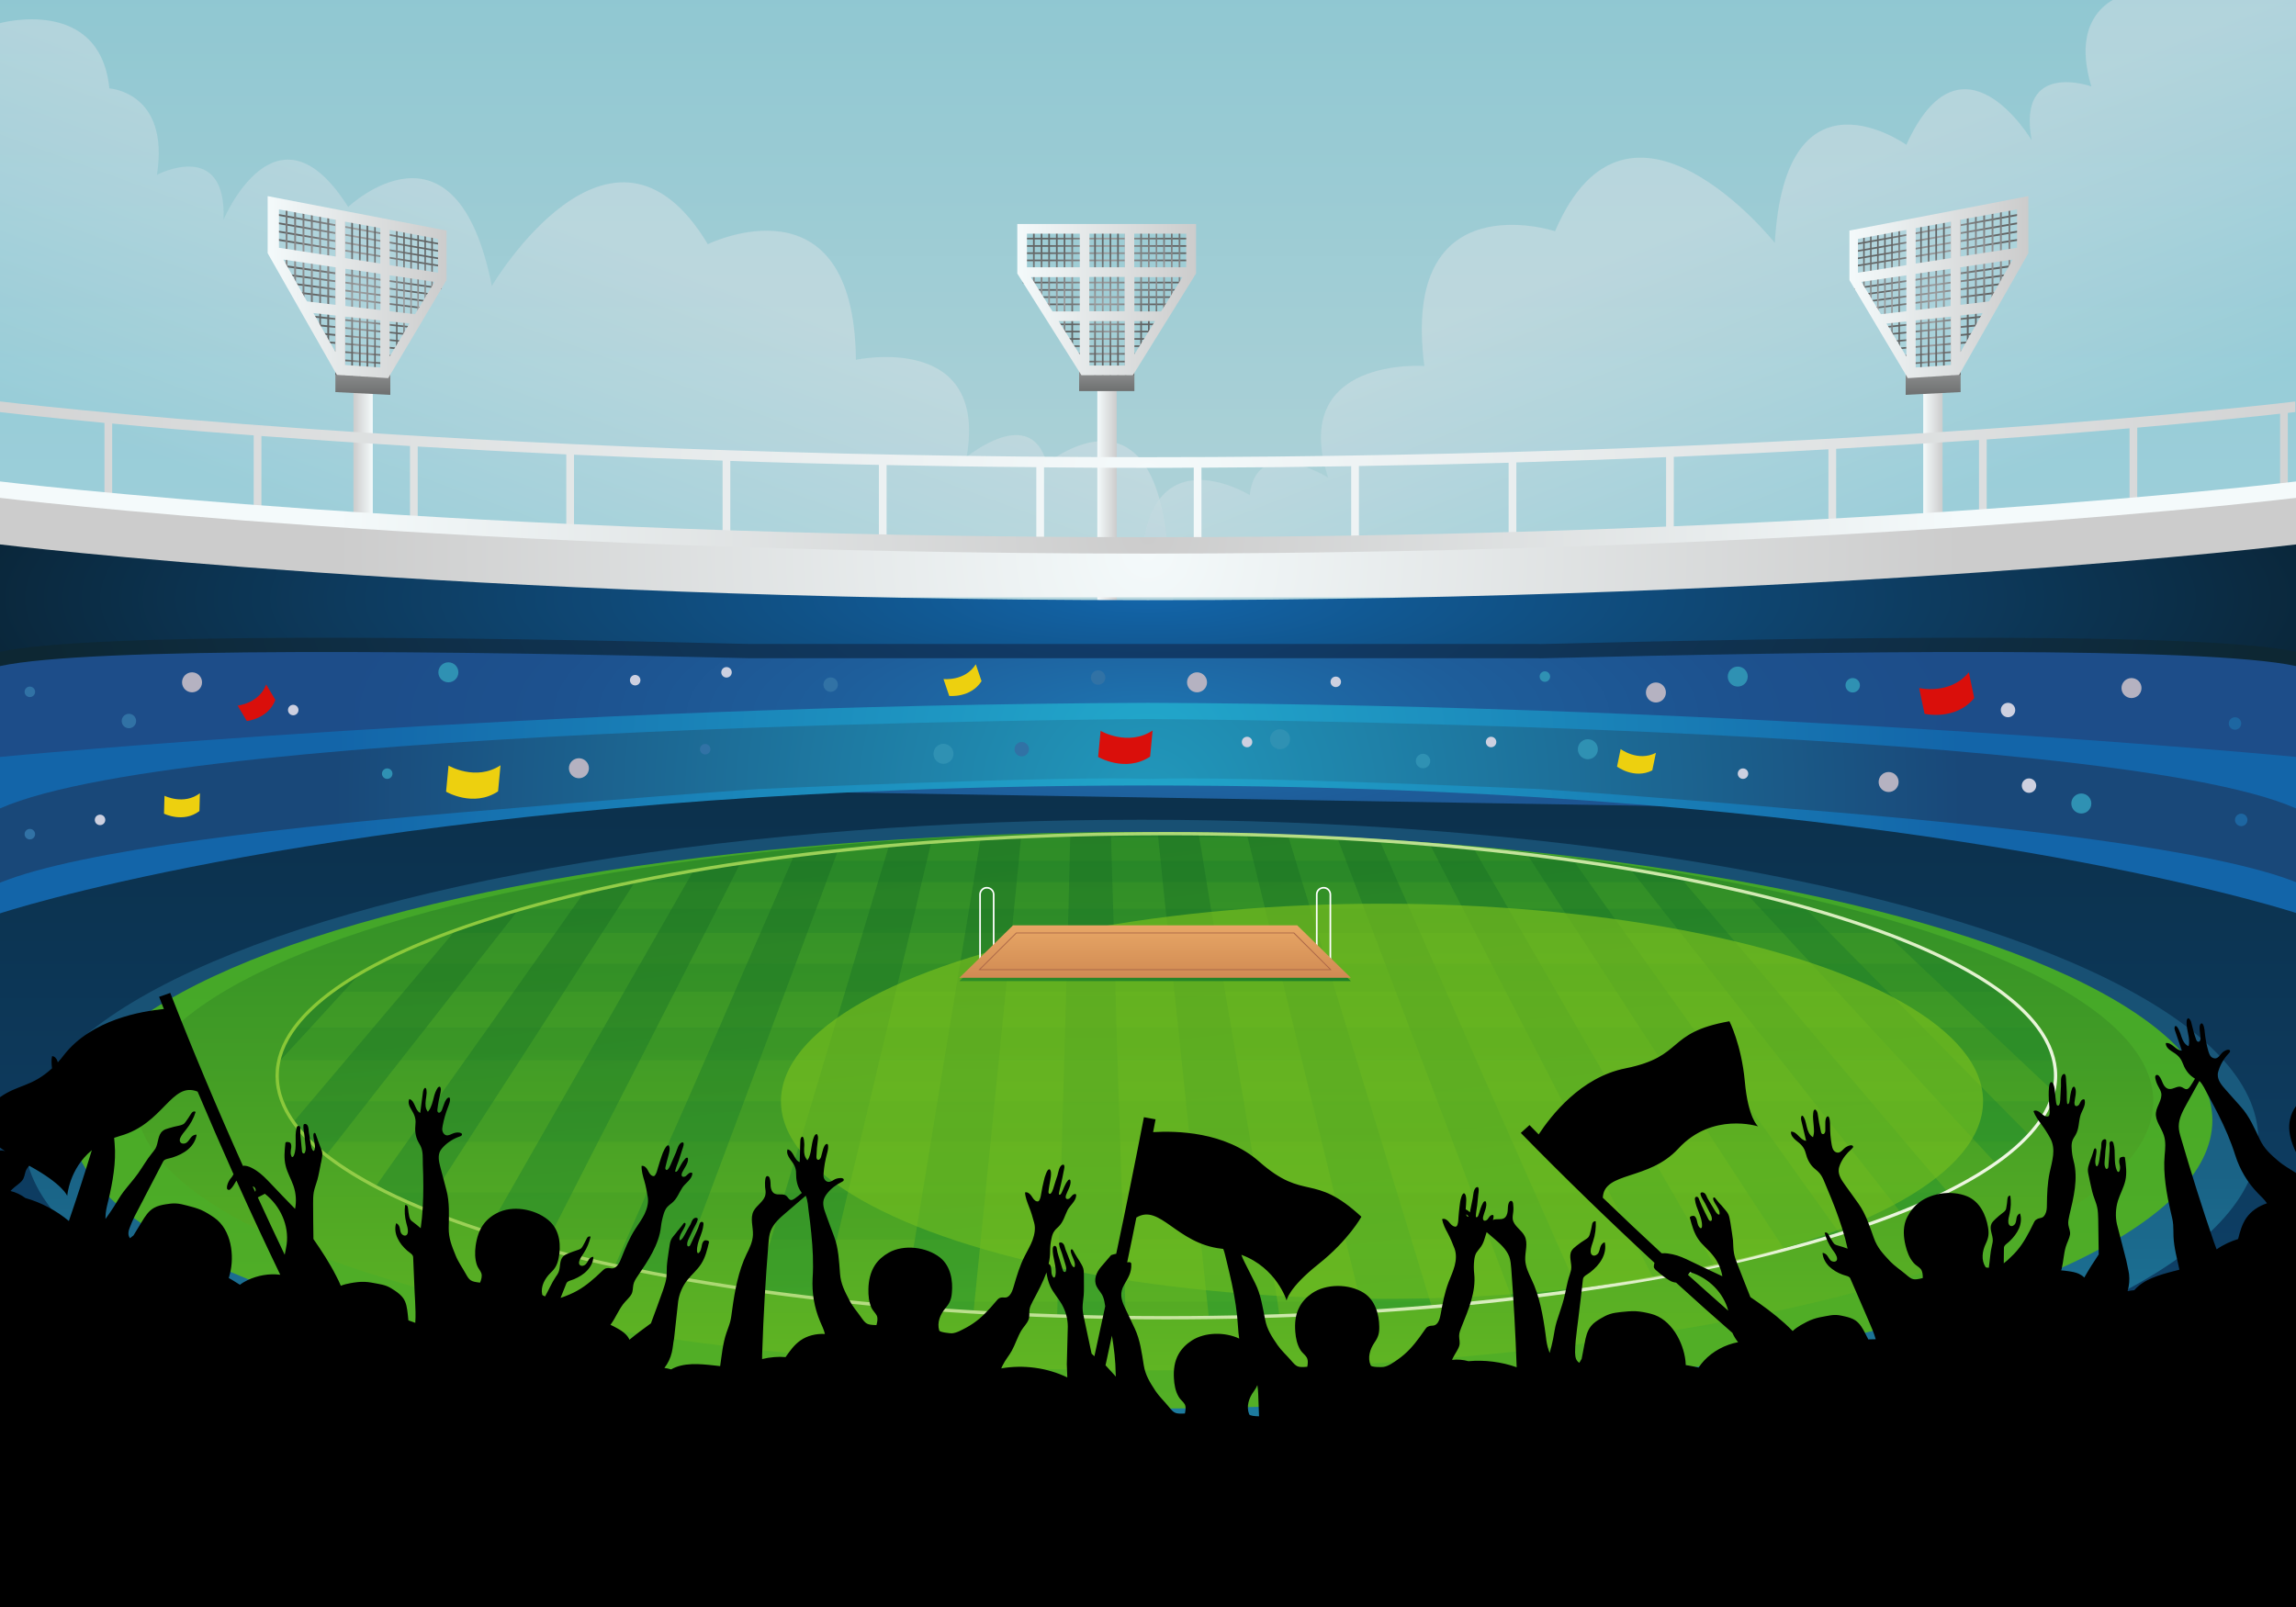 <?xml version="1.0" encoding="utf-8"?>
<!-- Generator: Adobe Illustrator 18.0.0, SVG Export Plug-In . SVG Version: 6.00 Build 0)  -->
<!DOCTYPE svg PUBLIC "-//W3C//DTD SVG 1.1//EN" "http://www.w3.org/Graphics/SVG/1.1/DTD/svg11.dtd">
<svg version="1.1" xmlns="http://www.w3.org/2000/svg" xmlns:xlink="http://www.w3.org/1999/xlink" x="0px" y="0px"
	 viewBox="0 0 1400 980" enable-background="new 0 0 1400 980" xml:space="preserve">
<rect x="0" y="0" width="1400" height="980" fill="#333333" stroke="none"/>
<g id="Background">
	<g>
		<linearGradient id="SVGID_1_" gradientUnits="userSpaceOnUse" x1="700" y1="-44.234" x2="700" y2="357.01">
			<stop  offset="0" style="stop-color:#8CC6D1"/>
			<stop  offset="1" style="stop-color:#B1D3D8"/>
		</linearGradient>
		<rect fill="url(#SVGID_1_)" width="1400" height="980"/>
		<g>
			<defs>
				<rect id="SVGID_2_" width="1400" height="980"/>
			</defs>
			<clipPath id="SVGID_3_">
				<use xlink:href="#SVGID_2_"  overflow="visible"/>
			</clipPath>
			<g opacity="0.5" clip-path="url(#SVGID_3_)">
				<linearGradient id="SVGID_4_" gradientUnits="userSpaceOnUse" x1="1128.88" y1="329.299" x2="1042.88" y2="107.299">
					<stop  offset="0" style="stop-color:#7CC7DC"/>
					<stop  offset="0.54" style="stop-color:#C4DDE7"/>
					<stop  offset="0.892" style="stop-color:#EFE9ED"/>
				</linearGradient>
				<path opacity="0.69" fill="url(#SVGID_4_)" d="M1443.8-76.2c0,0-73.8-46.7-86.5,24.1c0,0-62.6-8.2-60.6,48.6
					c0,0-36.2,7.3-21.5,56.2c0,0-45.3-16.3-36.4,32.8c0,0-42.6-71.8-76.4,2.8c0,0-73.7-52.7-80.2,59.8c0,0-89.2-112-134-7.1
					c0,0-94.4-31-79.7,82.2c0,0-82.6-6-58.7,68c0,0-43.3-26.9-47.8,10.7c0,0-68.6-42.4-66.2,54.8l2.9,80.7l762.7-27.7L1443.8-76.2z"
					/>
				<linearGradient id="SVGID_5_" gradientUnits="userSpaceOnUse" x1="265.125" y1="341.572" x2="349.125" y2="113.572">
					<stop  offset="0" style="stop-color:#7CC7DC"/>
					<stop  offset="0.54" style="stop-color:#C4DDE7"/>
					<stop  offset="0.892" style="stop-color:#EFE9ED"/>
				</linearGradient>
				<path opacity="0.69" fill="url(#SVGID_5_)" d="M-89,2.1c0,0,66.7-56.4,89,12c0,0,60.9-16.8,66.7,39.8c0,0,36.9,2.2,29,52.7
					c0,0,42.6-22.4,40.6,27.4c0,0,32.3-77,76-7.8c0,0,65.7-62.4,87.6,48.2c0,0,72.9-123.3,131.7-25.5c0,0,89.2-43.7,90.3,70.5
					c0,0,80.9-17.3,67.5,59.3c0,0,39.2-32.6,48.9,4c0,0,62.1-51.5,73.1,45.2l8.2,80.4l-759.2,77.7L-89,2.1z"/>
			</g>
		</g>
	</g>
</g>
<g id="Objects">
	<g>
		<g>
			<g>
				<radialGradient id="SVGID_6_" cx="675.379" cy="145.511" r="36.528" gradientUnits="userSpaceOnUse">
					<stop  offset="0" style="stop-color:#9B9C9D"/>
					<stop  offset="1" style="stop-color:#626464"/>
				</radialGradient>
				<rect x="623.7" y="145" fill="url(#SVGID_6_)" width="103.3" height="1"/>
				<radialGradient id="SVGID_7_" cx="675.379" cy="149.949" r="36.528" gradientUnits="userSpaceOnUse">
					<stop  offset="0" style="stop-color:#9B9C9D"/>
					<stop  offset="1" style="stop-color:#626464"/>
				</radialGradient>
				<rect x="623.7" y="149.5" fill="url(#SVGID_7_)" width="103.3" height="1"/>
				<radialGradient id="SVGID_8_" cx="675.379" cy="154.387" r="36.528" gradientUnits="userSpaceOnUse">
					<stop  offset="0" style="stop-color:#9B9C9D"/>
					<stop  offset="1" style="stop-color:#626464"/>
				</radialGradient>
				<rect x="623.7" y="153.9" fill="url(#SVGID_8_)" width="103.3" height="1"/>
				<radialGradient id="SVGID_9_" cx="675.379" cy="158.826" r="36.528" gradientUnits="userSpaceOnUse">
					<stop  offset="0" style="stop-color:#9B9C9D"/>
					<stop  offset="1" style="stop-color:#626464"/>
				</radialGradient>
				<rect x="623.7" y="158.3" fill="url(#SVGID_9_)" width="103.3" height="1"/>
				
					<radialGradient id="SVGID_10_" cx="739.487" cy="172.325" r="36.528" gradientTransform="matrix(0.932 0 0 1 -17.322 0)" gradientUnits="userSpaceOnUse">
					<stop  offset="0" style="stop-color:#9B9C9D"/>
					<stop  offset="1" style="stop-color:#626464"/>
				</radialGradient>
				<rect x="623.7" y="171.8" fill="url(#SVGID_10_)" width="96.3" height="1"/>
				
					<radialGradient id="SVGID_11_" cx="806.243" cy="176.763" r="36.528" gradientTransform="matrix(0.872 0 0 1 -28.35 0)" gradientUnits="userSpaceOnUse">
					<stop  offset="0" style="stop-color:#9B9C9D"/>
					<stop  offset="1" style="stop-color:#626464"/>
				</radialGradient>
				<rect x="629.9" y="176.3" fill="url(#SVGID_11_)" width="90.1" height="1"/>
				
					<radialGradient id="SVGID_12_" cx="909.643" cy="181.202" r="36.528" gradientTransform="matrix(0.792 0 0 1 -46.128 0)" gradientUnits="userSpaceOnUse">
					<stop  offset="0" style="stop-color:#9B9C9D"/>
					<stop  offset="1" style="stop-color:#626464"/>
				</radialGradient>
				<rect x="633.7" y="180.7" fill="url(#SVGID_12_)" width="81.9" height="1"/>
				
					<radialGradient id="SVGID_13_" cx="909.643" cy="185.64" r="36.528" gradientTransform="matrix(0.792 0 0 1 -46.128 0)" gradientUnits="userSpaceOnUse">
					<stop  offset="0" style="stop-color:#9B9C9D"/>
					<stop  offset="1" style="stop-color:#626464"/>
				</radialGradient>
				<rect x="633.7" y="185.1" fill="url(#SVGID_13_)" width="81.9" height="1"/>
				
					<radialGradient id="SVGID_14_" cx="741.802" cy="197.784" r="23.2" gradientTransform="matrix(0.932 0 0 1 -17.322 0)" gradientUnits="userSpaceOnUse">
					<stop  offset="0" style="stop-color:#9B9C9D"/>
					<stop  offset="1" style="stop-color:#626464"/>
				</radialGradient>
				<rect x="643.4" y="197.3" fill="url(#SVGID_14_)" width="61.1" height="1"/>
				
					<radialGradient id="SVGID_15_" cx="808.716" cy="202.222" r="22.288" gradientTransform="matrix(0.872 0 0 1 -28.35 0)" gradientUnits="userSpaceOnUse">
					<stop  offset="0" style="stop-color:#9B9C9D"/>
					<stop  offset="1" style="stop-color:#626464"/>
				</radialGradient>
				<rect x="649.6" y="201.7" fill="url(#SVGID_15_)" width="55" height="1"/>
				
					<radialGradient id="SVGID_16_" cx="909.332" cy="206.66" r="22.117" gradientTransform="matrix(0.792 0 0 1 -46.128 0)" gradientUnits="userSpaceOnUse">
					<stop  offset="0" style="stop-color:#9B9C9D"/>
					<stop  offset="1" style="stop-color:#626464"/>
				</radialGradient>
				<rect x="649.6" y="206.2" fill="url(#SVGID_16_)" width="49.6" height="1"/>
				
					<radialGradient id="SVGID_17_" cx="909.332" cy="211.098" r="22.117" gradientTransform="matrix(0.792 0 0 1 -46.128 0)" gradientUnits="userSpaceOnUse">
					<stop  offset="0" style="stop-color:#9B9C9D"/>
					<stop  offset="1" style="stop-color:#626464"/>
				</radialGradient>
				<rect x="649.6" y="210.6" fill="url(#SVGID_17_)" width="49.6" height="1"/>
				
					<radialGradient id="SVGID_18_" cx="1345.263" cy="215.783" r="22.117" gradientTransform="matrix(0.572 0 0 1 -94.936 0)" gradientUnits="userSpaceOnUse">
					<stop  offset="0" style="stop-color:#9B9C9D"/>
					<stop  offset="1" style="stop-color:#626464"/>
				</radialGradient>
				<rect x="656.1" y="215.3" fill="url(#SVGID_18_)" width="35.8" height="1"/>
				
					<radialGradient id="SVGID_19_" cx="1520.07" cy="220.468" r="22.117" gradientTransform="matrix(0.514 0 0 1 -106.551 0)" gradientUnits="userSpaceOnUse">
					<stop  offset="0" style="stop-color:#9B9C9D"/>
					<stop  offset="1" style="stop-color:#626464"/>
				</radialGradient>
				<rect x="659.4" y="220" fill="url(#SVGID_19_)" width="32.2" height="1"/>
				<linearGradient id="SVGID_20_" gradientUnits="userSpaceOnUse" x1="669.091" y1="322.795" x2="680.927" y2="322.795">
					<stop  offset="0" style="stop-color:#F4FAFB"/>
					<stop  offset="1" style="stop-color:#CCCCCC"/>
				</linearGradient>
				<rect x="669.1" y="234" fill="url(#SVGID_20_)" width="11.8" height="177.5"/>
				<linearGradient id="SVGID_21_" gradientUnits="userSpaceOnUse" x1="674.824" y1="221.454" x2="674.824" y2="242.998">
					<stop  offset="0" style="stop-color:#9B9C9D"/>
					<stop  offset="1" style="stop-color:#626464"/>
				</linearGradient>
				<rect x="658" y="225.9" fill="url(#SVGID_21_)" width="33.7" height="12.6"/>
				<radialGradient id="SVGID_22_" cx="667.674" cy="184.315" r="31.538" gradientUnits="userSpaceOnUse">
					<stop  offset="0" style="stop-color:#9B9C9D"/>
					<stop  offset="1" style="stop-color:#626464"/>
				</radialGradient>
				<rect x="667.2" y="139.7" fill="url(#SVGID_22_)" width="1" height="89.2"/>
				<radialGradient id="SVGID_23_" cx="672.358" cy="184.315" r="31.538" gradientUnits="userSpaceOnUse">
					<stop  offset="0" style="stop-color:#9B9C9D"/>
					<stop  offset="1" style="stop-color:#626464"/>
				</radialGradient>
				<rect x="671.9" y="139.7" fill="url(#SVGID_23_)" width="1" height="89.2"/>
				<radialGradient id="SVGID_24_" cx="677.043" cy="184.315" r="31.538" gradientUnits="userSpaceOnUse">
					<stop  offset="0" style="stop-color:#9B9C9D"/>
					<stop  offset="1" style="stop-color:#626464"/>
				</radialGradient>
				<rect x="676.6" y="139.7" fill="url(#SVGID_24_)" width="1" height="89.2"/>
				<radialGradient id="SVGID_25_" cx="681.728" cy="184.315" r="31.538" gradientUnits="userSpaceOnUse">
					<stop  offset="0" style="stop-color:#9B9C9D"/>
					<stop  offset="1" style="stop-color:#626464"/>
				</radialGradient>
				<rect x="681.2" y="139.7" fill="url(#SVGID_25_)" width="1" height="89.2"/>
				<radialGradient id="SVGID_26_" cx="686.413" cy="184.315" r="31.538" gradientUnits="userSpaceOnUse">
					<stop  offset="0" style="stop-color:#9B9C9D"/>
					<stop  offset="1" style="stop-color:#626464"/>
				</radialGradient>
				<rect x="685.9" y="139.7" fill="url(#SVGID_26_)" width="1" height="89.2"/>
				<radialGradient id="SVGID_27_" cx="691.097" cy="184.315" r="31.538" gradientUnits="userSpaceOnUse">
					<stop  offset="0" style="stop-color:#9B9C9D"/>
					<stop  offset="1" style="stop-color:#626464"/>
				</radialGradient>
				<rect x="690.6" y="139.7" fill="url(#SVGID_27_)" width="1" height="89.2"/>
				
					<radialGradient id="SVGID_28_" cx="648.441" cy="224.253" r="31.538" gradientTransform="matrix(1 0 0 0.847 0 -21.191)" gradientUnits="userSpaceOnUse">
					<stop  offset="0" style="stop-color:#9B9C9D"/>
					<stop  offset="1" style="stop-color:#626464"/>
				</radialGradient>
				<rect x="653.3" y="139.7" fill="url(#SVGID_28_)" width="1" height="75.6"/>
				<g>
					<radialGradient id="SVGID_29_" cx="707.187" cy="165.236" r="31.898" gradientUnits="userSpaceOnUse">
						<stop  offset="0" style="stop-color:#9B9C9D"/>
						<stop  offset="1" style="stop-color:#626464"/>
					</radialGradient>
					<polygon fill="url(#SVGID_29_)" points="696.3,139.7 695.3,139.7 695.3,212.8 696.3,211.3 					"/>
					<radialGradient id="SVGID_30_" cx="707.187" cy="165.236" r="31.898" gradientUnits="userSpaceOnUse">
						<stop  offset="0" style="stop-color:#9B9C9D"/>
						<stop  offset="1" style="stop-color:#626464"/>
					</radialGradient>
					<polygon fill="url(#SVGID_30_)" points="701,139.7 700,139.7 700,205.9 701,204.4 					"/>
					<radialGradient id="SVGID_31_" cx="707.187" cy="165.236" r="31.898" gradientUnits="userSpaceOnUse">
						<stop  offset="0" style="stop-color:#9B9C9D"/>
						<stop  offset="1" style="stop-color:#626464"/>
					</radialGradient>
					<polygon fill="url(#SVGID_31_)" points="705.6,139.7 704.7,139.7 704.7,199 705.6,197.5 					"/>
					<radialGradient id="SVGID_32_" cx="707.187" cy="165.236" r="31.898" gradientUnits="userSpaceOnUse">
						<stop  offset="0" style="stop-color:#9B9C9D"/>
						<stop  offset="1" style="stop-color:#626464"/>
					</radialGradient>
					<polygon fill="url(#SVGID_32_)" points="710.3,139.7 709.3,139.7 709.3,192 710.3,190.6 					"/>
					<radialGradient id="SVGID_33_" cx="707.187" cy="165.236" r="31.898" gradientUnits="userSpaceOnUse">
						<stop  offset="0" style="stop-color:#9B9C9D"/>
						<stop  offset="1" style="stop-color:#626464"/>
					</radialGradient>
					<polygon fill="url(#SVGID_33_)" points="715,139.7 714,139.7 714,185.1 715,183.7 					"/>
					<radialGradient id="SVGID_34_" cx="707.187" cy="165.236" r="31.898" gradientUnits="userSpaceOnUse">
						<stop  offset="0" style="stop-color:#9B9C9D"/>
						<stop  offset="1" style="stop-color:#626464"/>
					</radialGradient>
					<polygon fill="url(#SVGID_34_)" points="719.7,139.7 718.7,139.7 718.7,178.2 719.7,176.7 					"/>
				</g>
				<g>
					<radialGradient id="SVGID_35_" cx="630.38" cy="184.315" r="31.538" gradientUnits="userSpaceOnUse">
						<stop  offset="0" style="stop-color:#9B9C9D"/>
						<stop  offset="1" style="stop-color:#626464"/>
					</radialGradient>
					<path fill="url(#SVGID_35_)" d="M630.9,139.7h-1v38.2c0.3,0.5,0.6,1,1,1.6V139.7z"/>
					<radialGradient id="SVGID_36_" cx="635.065" cy="184.315" r="31.538" gradientUnits="userSpaceOnUse">
						<stop  offset="0" style="stop-color:#9B9C9D"/>
						<stop  offset="1" style="stop-color:#626464"/>
					</radialGradient>
					<path fill="url(#SVGID_36_)" d="M635.6,139.7h-1v45.7c0.3,0.5,0.7,1.1,1,1.6V139.7z"/>
					<radialGradient id="SVGID_37_" cx="639.749" cy="184.315" r="31.538" gradientUnits="userSpaceOnUse">
						<stop  offset="0" style="stop-color:#9B9C9D"/>
						<stop  offset="1" style="stop-color:#626464"/>
					</radialGradient>
					<path fill="url(#SVGID_37_)" d="M640.2,139.7h-1V193c0.3,0.5,0.7,1.1,1,1.6V139.7z"/>
					<radialGradient id="SVGID_38_" cx="644.434" cy="184.315" r="31.538" gradientUnits="userSpaceOnUse">
						<stop  offset="0" style="stop-color:#9B9C9D"/>
						<stop  offset="1" style="stop-color:#626464"/>
					</radialGradient>
					<path fill="url(#SVGID_38_)" d="M644.9,139.7h-1v60.9c0.3,0.5,0.7,1.1,1,1.6V139.7z"/>
					<radialGradient id="SVGID_39_" cx="649.119" cy="184.315" r="31.538" gradientUnits="userSpaceOnUse">
						<stop  offset="0" style="stop-color:#9B9C9D"/>
						<stop  offset="1" style="stop-color:#626464"/>
					</radialGradient>
					<path fill="url(#SVGID_39_)" d="M649.6,139.7h-1v68.6c0.3,0.5,0.7,1.1,1,1.6V139.7z"/>
				</g>
				<linearGradient id="SVGID_40_" gradientUnits="userSpaceOnUse" x1="620.27" y1="182.743" x2="729.254" y2="182.743">
					<stop  offset="0" style="stop-color:#F4FAFB"/>
					<stop  offset="1" style="stop-color:#CCCCCC"/>
				</linearGradient>
				<path fill="url(#SVGID_40_)" d="M620.3,136.6v30.2l39.1,62h31.4l38.5-62v-30.2H620.3z M723.3,163h-31.7v-20.5h31.7V163z
					 M685.7,168.9v20.9h-21.5v-20.9H685.7z M664.3,163v-20.5h21.5V163H664.3z M658.4,189.9h-16.6l-13.2-20.9h29.8V189.9z
					 M658.4,195.8v20.4l-12.9-20.4H658.4z M664.3,195.8h21.5v27.1h-21.5V195.8z M691.7,195.8h12.6l-12.6,20.3V195.8z M691.7,189.9
					v-20.9H721l-13,20.9H691.7z M658.4,142.6V163h-32.2v-20.5H658.4z"/>
			</g>
			<g>
				<radialGradient id="SVGID_41_" cx="1182.439" cy="139.627" r="37.223" gradientUnits="userSpaceOnUse">
					<stop  offset="0" style="stop-color:#9B9C9D"/>
					<stop  offset="1" style="stop-color:#626464"/>
				</radialGradient>
				<polygon fill="url(#SVGID_41_)" points="1234.2,130.9 1130.7,149.5 1130.7,148.5 1234.2,129.8 				"/>
				<radialGradient id="SVGID_42_" cx="1182.439" cy="144.405" r="37.181" gradientUnits="userSpaceOnUse">
					<stop  offset="0" style="stop-color:#9B9C9D"/>
					<stop  offset="1" style="stop-color:#626464"/>
				</radialGradient>
				<polygon fill="url(#SVGID_42_)" points="1234.2,136 1130.7,153.9 1130.7,152.9 1234.2,134.9 				"/>
				<radialGradient id="SVGID_43_" cx="1182.439" cy="149.183" r="37.14" gradientUnits="userSpaceOnUse">
					<stop  offset="0" style="stop-color:#9B9C9D"/>
					<stop  offset="1" style="stop-color:#626464"/>
				</radialGradient>
				<polygon fill="url(#SVGID_43_)" points="1234.2,141.1 1130.7,158.4 1130.7,157.4 1234.2,140 				"/>
				<radialGradient id="SVGID_44_" cx="1182.439" cy="153.962" r="37.101" gradientUnits="userSpaceOnUse">
					<stop  offset="0" style="stop-color:#9B9C9D"/>
					<stop  offset="1" style="stop-color:#626464"/>
				</radialGradient>
				<polygon fill="url(#SVGID_44_)" points="1234.2,146.2 1130.7,162.8 1130.7,161.8 1234.2,145.1 				"/>
				
					<radialGradient id="SVGID_45_" cx="1283.048" cy="169.066" r="36.581" gradientTransform="matrix(0.932 0 0 1 -17.322 0)" gradientUnits="userSpaceOnUse">
					<stop  offset="0" style="stop-color:#9B9C9D"/>
					<stop  offset="1" style="stop-color:#626464"/>
				</radialGradient>
				<polygon fill="url(#SVGID_45_)" points="1226.2,162.9 1130.7,176.4 1130.7,175.4 1226.2,161.7 				"/>
				
					<radialGradient id="SVGID_46_" cx="1386.565" cy="173.451" r="36.789" gradientTransform="matrix(0.872 0 0 1 -28.35 0)" gradientUnits="userSpaceOnUse">
					<stop  offset="0" style="stop-color:#9B9C9D"/>
					<stop  offset="1" style="stop-color:#626464"/>
				</radialGradient>
				<polygon fill="url(#SVGID_46_)" points="1226.2,167.9 1136.2,180.1 1136.2,179.1 1226.2,166.8 				"/>
				
					<radialGradient id="SVGID_47_" cx="1547.937" cy="178.324" r="36.668" gradientTransform="matrix(0.792 0 0 1 -46.128 0)" gradientUnits="userSpaceOnUse">
					<stop  offset="0" style="stop-color:#9B9C9D"/>
					<stop  offset="1" style="stop-color:#626464"/>
				</radialGradient>
				<polygon fill="url(#SVGID_47_)" points="1221.2,173.6 1139.6,184.2 1139.6,183.2 1221.2,172.5 				"/>
				
					<radialGradient id="SVGID_48_" cx="1547.937" cy="183.09" r="36.648" gradientTransform="matrix(0.792 0 0 1 -46.128 0)" gradientUnits="userSpaceOnUse">
					<stop  offset="0" style="stop-color:#9B9C9D"/>
					<stop  offset="1" style="stop-color:#626464"/>
				</radialGradient>
				<polygon fill="url(#SVGID_48_)" points="1221.2,178.6 1139.6,188.7 1139.6,187.7 1221.2,177.5 				"/>
				
					<radialGradient id="SVGID_49_" cx="1283.442" cy="196.304" r="23.227" gradientTransform="matrix(0.932 0 0 1 -17.322 0)" gradientUnits="userSpaceOnUse">
					<stop  offset="0" style="stop-color:#9B9C9D"/>
					<stop  offset="1" style="stop-color:#626464"/>
				</radialGradient>
				<polygon fill="url(#SVGID_49_)" points="1209.2,193.6 1148.4,200.1 1148.4,199.1 1209.2,192.5 				"/>
				
					<radialGradient id="SVGID_50_" cx="1387.143" cy="200.775" r="22.46" gradientTransform="matrix(0.872 0 0 1 -28.35 0)" gradientUnits="userSpaceOnUse">
					<stop  offset="0" style="stop-color:#9B9C9D"/>
					<stop  offset="1" style="stop-color:#626464"/>
				</radialGradient>
				<polygon fill="url(#SVGID_50_)" points="1209.2,198.6 1154.1,204.1 1154.1,203.1 1209.2,197.5 				"/>
				
					<radialGradient id="SVGID_51_" cx="1545.887" cy="205.824" r="22.097" gradientTransform="matrix(0.792 0 0 1 -46.128 0)" gradientUnits="userSpaceOnUse">
					<stop  offset="0" style="stop-color:#9B9C9D"/>
					<stop  offset="1" style="stop-color:#626464"/>
				</radialGradient>
				<polygon fill="url(#SVGID_51_)" points="1203.4,204.1 1154.1,208.7 1154.1,207.7 1203.4,203 				"/>
				
					<radialGradient id="SVGID_52_" cx="1545.887" cy="210.58" r="22.087" gradientTransform="matrix(0.792 0 0 1 -46.128 0)" gradientUnits="userSpaceOnUse">
					<stop  offset="0" style="stop-color:#9B9C9D"/>
					<stop  offset="1" style="stop-color:#626464"/>
				</radialGradient>
				<polygon fill="url(#SVGID_52_)" points="1203.4,209 1154.1,213.3 1154.1,212.3 1203.4,207.9 				"/>
				
					<radialGradient id="SVGID_53_" cx="2226.997" cy="215.665" r="22.017" gradientTransform="matrix(0.572 0 0 1 -94.936 0)" gradientUnits="userSpaceOnUse">
					<stop  offset="0" style="stop-color:#9B9C9D"/>
					<stop  offset="1" style="stop-color:#626464"/>
				</radialGradient>
				<polygon fill="url(#SVGID_53_)" points="1195.8,214.8 1160.3,217.6 1160.3,216.6 1195.8,213.7 				"/>
				
					<radialGradient id="SVGID_54_" cx="2499.611" cy="220.581" r="22.085" gradientTransform="matrix(0.514 0 0 1 -106.551 0)" gradientUnits="userSpaceOnUse">
					<stop  offset="0" style="stop-color:#9B9C9D"/>
					<stop  offset="1" style="stop-color:#626464"/>
				</radialGradient>
				<polygon fill="url(#SVGID_54_)" points="1195.4,219.9 1163.3,222.3 1163.3,221.3 1195.4,218.8 				"/>
				<linearGradient id="SVGID_55_" gradientUnits="userSpaceOnUse" x1="1172.748" y1="330.667" x2="1184.532" y2="330.667">
					<stop  offset="0" style="stop-color:#F4FAFB"/>
					<stop  offset="1" style="stop-color:#CCCCCC"/>
				</linearGradient>
				<polygon fill="url(#SVGID_55_)" points="1184.5,426.5 1172.7,424.2 1172.7,235.5 1184.5,234.8 				"/>
				<linearGradient id="SVGID_56_" gradientUnits="userSpaceOnUse" x1="1178.777" y1="219.868" x2="1178.777" y2="246.32">
					<stop  offset="0" style="stop-color:#9B9C9D"/>
					<stop  offset="1" style="stop-color:#626464"/>
				</linearGradient>
				<polygon fill="url(#SVGID_56_)" points="1195.5,239.1 1162,240.8 1162,227.6 1195.5,225.3 				"/>
				<radialGradient id="SVGID_57_" cx="1171.36" cy="182.801" r="33.507" gradientUnits="userSpaceOnUse">
					<stop  offset="0" style="stop-color:#9B9C9D"/>
					<stop  offset="1" style="stop-color:#626464"/>
				</radialGradient>
				<polygon fill="url(#SVGID_57_)" points="1170.9,135.6 1170.9,230.2 1171.8,230.1 1171.8,135.4 				"/>
				<radialGradient id="SVGID_58_" cx="1175.965" cy="182.222" r="33.71" gradientUnits="userSpaceOnUse">
					<stop  offset="0" style="stop-color:#9B9C9D"/>
					<stop  offset="1" style="stop-color:#626464"/>
				</radialGradient>
				<polygon fill="url(#SVGID_58_)" points="1175.5,134.7 1175.5,229.9 1176.5,229.8 1176.5,134.6 				"/>
				<radialGradient id="SVGID_59_" cx="1180.625" cy="181.636" r="33.917" gradientUnits="userSpaceOnUse">
					<stop  offset="0" style="stop-color:#9B9C9D"/>
					<stop  offset="1" style="stop-color:#626464"/>
				</radialGradient>
				<polygon fill="url(#SVGID_59_)" points="1180.1,133.9 1180.1,229.6 1181.1,229.5 1181.1,133.7 				"/>
				<radialGradient id="SVGID_60_" cx="1185.343" cy="181.042" r="34.126" gradientUnits="userSpaceOnUse">
					<stop  offset="0" style="stop-color:#9B9C9D"/>
					<stop  offset="1" style="stop-color:#626464"/>
				</radialGradient>
				<polygon fill="url(#SVGID_60_)" points="1184.8,133 1184.8,229.3 1185.8,229.2 1185.8,132.8 				"/>
				<radialGradient id="SVGID_61_" cx="1190.119" cy="180.442" r="34.337" gradientUnits="userSpaceOnUse">
					<stop  offset="0" style="stop-color:#9B9C9D"/>
					<stop  offset="1" style="stop-color:#626464"/>
				</radialGradient>
				<polygon fill="url(#SVGID_61_)" points="1189.6,132.1 1189.6,229 1190.6,228.9 1190.6,131.9 				"/>
				<radialGradient id="SVGID_62_" cx="1194.955" cy="179.834" r="34.551" gradientUnits="userSpaceOnUse">
					<stop  offset="0" style="stop-color:#9B9C9D"/>
					<stop  offset="1" style="stop-color:#626464"/>
				</radialGradient>
				<polygon fill="url(#SVGID_62_)" points="1194.4,131.2 1194.4,228.7 1195.5,228.6 1195.5,131 				"/>
				
					<radialGradient id="SVGID_63_" cx="1152.993" cy="223.653" r="32.895" gradientTransform="matrix(1 0 0 0.847 0 -21.191)" gradientUnits="userSpaceOnUse">
					<stop  offset="0" style="stop-color:#9B9C9D"/>
					<stop  offset="1" style="stop-color:#626464"/>
				</radialGradient>
				<polygon fill="url(#SVGID_63_)" points="1157.6,138.1 1157.6,216.8 1158.5,216.8 1158.5,137.9 				"/>
				<g>
					<radialGradient id="SVGID_64_" cx="1211.845" cy="158.198" r="35.101" gradientUnits="userSpaceOnUse">
						<stop  offset="0" style="stop-color:#9B9C9D"/>
						<stop  offset="1" style="stop-color:#626464"/>
					</radialGradient>
					<polygon fill="url(#SVGID_64_)" points="1200.4,130.1 1199.3,130.2 1199.3,210.7 1200.4,209 					"/>
					<radialGradient id="SVGID_65_" cx="1211.965" cy="157.449" r="35.379" gradientUnits="userSpaceOnUse">
						<stop  offset="0" style="stop-color:#9B9C9D"/>
						<stop  offset="1" style="stop-color:#626464"/>
					</radialGradient>
					<polygon fill="url(#SVGID_65_)" points="1205.3,129.1 1204.3,129.3 1204.3,202.6 1205.3,200.9 					"/>
					<radialGradient id="SVGID_66_" cx="1212.024" cy="156.693" r="35.646" gradientUnits="userSpaceOnUse">
						<stop  offset="0" style="stop-color:#9B9C9D"/>
						<stop  offset="1" style="stop-color:#626464"/>
					</radialGradient>
					<polygon fill="url(#SVGID_66_)" points="1210.4,128.2 1209.3,128.4 1209.3,194.4 1210.4,192.6 					"/>
					<radialGradient id="SVGID_67_" cx="1212.02" cy="155.929" r="35.877" gradientUnits="userSpaceOnUse">
						<stop  offset="0" style="stop-color:#9B9C9D"/>
						<stop  offset="1" style="stop-color:#626464"/>
					</radialGradient>
					<polygon fill="url(#SVGID_67_)" points="1215.5,127.2 1214.4,127.4 1214.4,186.1 1215.5,184.3 					"/>
					<radialGradient id="SVGID_68_" cx="1211.95" cy="155.16" r="36.028" gradientUnits="userSpaceOnUse">
						<stop  offset="0" style="stop-color:#9B9C9D"/>
						<stop  offset="1" style="stop-color:#626464"/>
					</radialGradient>
					<polygon fill="url(#SVGID_68_)" points="1220.6,126.2 1219.5,126.5 1219.5,177.7 1220.6,175.9 					"/>
					<radialGradient id="SVGID_69_" cx="1211.811" cy="154.386" r="36.089" gradientUnits="userSpaceOnUse">
						<stop  offset="0" style="stop-color:#9B9C9D"/>
						<stop  offset="1" style="stop-color:#626464"/>
					</radialGradient>
					<polygon fill="url(#SVGID_69_)" points="1225.8,125.3 1224.7,125.5 1224.7,169.2 1225.8,167.4 					"/>
				</g>
				<g>
					<radialGradient id="SVGID_70_" cx="1136.599" cy="187.144" r="31.912" gradientUnits="userSpaceOnUse">
						<stop  offset="0" style="stop-color:#9B9C9D"/>
						<stop  offset="1" style="stop-color:#626464"/>
					</radialGradient>
					<path fill="url(#SVGID_70_)" d="M1137,142l-0.9,0.2v38.6c0.3,0.5,0.6,1,0.9,1.5V142z"/>
					<radialGradient id="SVGID_71_" cx="1140.79" cy="186.617" r="32.017" gradientUnits="userSpaceOnUse">
						<stop  offset="0" style="stop-color:#9B9C9D"/>
						<stop  offset="1" style="stop-color:#626464"/>
					</radialGradient>
					<path fill="url(#SVGID_71_)" d="M1141.2,141.2l-0.9,0.2v46.5c0.3,0.5,0.6,1,0.9,1.5V141.2z"/>
					<radialGradient id="SVGID_72_" cx="1145.029" cy="186.083" r="32.314" gradientUnits="userSpaceOnUse">
						<stop  offset="0" style="stop-color:#9B9C9D"/>
						<stop  offset="1" style="stop-color:#626464"/>
					</radialGradient>
					<path fill="url(#SVGID_72_)" d="M1145.5,140.4l-0.9,0.2v54.5c0.3,0.5,0.6,1,0.9,1.5V140.4z"/>
					<radialGradient id="SVGID_73_" cx="1149.318" cy="185.543" r="32.509" gradientUnits="userSpaceOnUse">
						<stop  offset="0" style="stop-color:#9B9C9D"/>
						<stop  offset="1" style="stop-color:#626464"/>
					</radialGradient>
					<path fill="url(#SVGID_73_)" d="M1149.8,139.6l-0.9,0.2v62.7c0.3,0.5,0.6,1,0.9,1.6V139.6z"/>
					<radialGradient id="SVGID_74_" cx="1153.658" cy="184.998" r="32.702" gradientUnits="userSpaceOnUse">
						<stop  offset="0" style="stop-color:#9B9C9D"/>
						<stop  offset="1" style="stop-color:#626464"/>
					</radialGradient>
					<path fill="url(#SVGID_74_)" d="M1154.1,138.8l-0.9,0.2v71c0.3,0.5,0.6,1.1,0.9,1.6V138.8z"/>
				</g>
				<linearGradient id="SVGID_75_" gradientUnits="userSpaceOnUse" x1="1127.718" y1="175.133" x2="1236.702" y2="175.133">
					<stop  offset="0" style="stop-color:#F4FAFB"/>
					<stop  offset="1" style="stop-color:#CCCCCC"/>
				</linearGradient>
				<path fill="url(#SVGID_75_)" d="M1127.7,140.6v30.2l35.6,59.8l31.3-2l42.2-74.2v-34.8L1127.7,140.6z M1229.9,151.1l-34.4,5.3
					v-22.4l34.4-6.3V151.1z M1189.4,163.9v22.7l-21.4,2.5V167L1189.4,163.9z M1168.1,160.7v-21.6l21.4-3.9v22.2L1168.1,160.7z
					 M1162.4,189.8l-15.5,1.8l-11.9-19.7l27.4-4V189.8z M1162.4,196v21.4l-12.1-20.1L1162.4,196z M1168.1,195.4l21.4-2.3v29.5
					l-21.4,1.5V195.4z M1195.5,192.4l13.4-1.5l-13.4,23.7V192.4z M1195.5,185.9V163l31.7-4.7l-14.4,25.5L1195.5,185.9z
					 M1162.4,140.2v21.5l-29.5,4.6v-20.6L1162.4,140.2z"/>
			</g>
			<g>
				
					<radialGradient id="SVGID_76_" cx="522.683" cy="139.627" r="37.223" gradientTransform="matrix(-1 0 0 1 740.244 0)" gradientUnits="userSpaceOnUse">
					<stop  offset="0" style="stop-color:#9B9C9D"/>
					<stop  offset="1" style="stop-color:#626464"/>
				</radialGradient>
				<polygon fill="url(#SVGID_76_)" points="165.8,130.9 269.3,149.5 269.3,148.5 165.8,129.8 				"/>
				
					<radialGradient id="SVGID_77_" cx="522.683" cy="144.405" r="37.181" gradientTransform="matrix(-1 0 0 1 740.244 0)" gradientUnits="userSpaceOnUse">
					<stop  offset="0" style="stop-color:#9B9C9D"/>
					<stop  offset="1" style="stop-color:#626464"/>
				</radialGradient>
				<polygon fill="url(#SVGID_77_)" points="165.8,136 269.3,153.9 269.3,152.9 165.8,134.9 				"/>
				
					<radialGradient id="SVGID_78_" cx="522.683" cy="149.183" r="37.14" gradientTransform="matrix(-1 0 0 1 740.244 0)" gradientUnits="userSpaceOnUse">
					<stop  offset="0" style="stop-color:#9B9C9D"/>
					<stop  offset="1" style="stop-color:#626464"/>
				</radialGradient>
				<polygon fill="url(#SVGID_78_)" points="165.8,141.1 269.3,158.4 269.3,157.4 165.8,140 				"/>
				
					<radialGradient id="SVGID_79_" cx="522.683" cy="153.962" r="37.101" gradientTransform="matrix(-1 0 0 1 740.244 0)" gradientUnits="userSpaceOnUse">
					<stop  offset="0" style="stop-color:#9B9C9D"/>
					<stop  offset="1" style="stop-color:#626464"/>
				</radialGradient>
				<polygon fill="url(#SVGID_79_)" points="165.8,146.2 269.3,162.8 269.3,161.8 165.8,145.1 				"/>
				
					<radialGradient id="SVGID_80_" cx="575.14" cy="169.066" r="36.581" gradientTransform="matrix(-0.932 0 0 1 757.566 0)" gradientUnits="userSpaceOnUse">
					<stop  offset="0" style="stop-color:#9B9C9D"/>
					<stop  offset="1" style="stop-color:#626464"/>
				</radialGradient>
				<polygon fill="url(#SVGID_80_)" points="173.8,162.9 269.3,176.4 269.3,175.4 173.8,161.7 				"/>
				
					<radialGradient id="SVGID_81_" cx="630.237" cy="173.451" r="36.789" gradientTransform="matrix(-0.872 0 0 1 768.594 0)" gradientUnits="userSpaceOnUse">
					<stop  offset="0" style="stop-color:#9B9C9D"/>
					<stop  offset="1" style="stop-color:#626464"/>
				</radialGradient>
				<polygon fill="url(#SVGID_81_)" points="173.8,167.9 263.8,180.1 263.8,179.1 173.8,166.8 				"/>
				
					<radialGradient id="SVGID_82_" cx="715.292" cy="178.324" r="36.668" gradientTransform="matrix(-0.792 0 0 1 786.372 0)" gradientUnits="userSpaceOnUse">
					<stop  offset="0" style="stop-color:#9B9C9D"/>
					<stop  offset="1" style="stop-color:#626464"/>
				</radialGradient>
				<polygon fill="url(#SVGID_82_)" points="178.8,173.6 260.4,184.2 260.4,183.2 178.8,172.5 				"/>
				
					<radialGradient id="SVGID_83_" cx="715.292" cy="183.09" r="36.648" gradientTransform="matrix(-0.792 0 0 1 786.372 0)" gradientUnits="userSpaceOnUse">
					<stop  offset="0" style="stop-color:#9B9C9D"/>
					<stop  offset="1" style="stop-color:#626464"/>
				</radialGradient>
				<polygon fill="url(#SVGID_83_)" points="178.8,178.6 260.4,188.7 260.4,187.7 178.8,177.5 				"/>
				
					<radialGradient id="SVGID_84_" cx="575.535" cy="196.304" r="23.227" gradientTransform="matrix(-0.932 0 0 1 757.566 0)" gradientUnits="userSpaceOnUse">
					<stop  offset="0" style="stop-color:#9B9C9D"/>
					<stop  offset="1" style="stop-color:#626464"/>
				</radialGradient>
				<polygon fill="url(#SVGID_84_)" points="190.8,193.6 251.6,200.1 251.6,199.1 190.8,192.5 				"/>
				
					<radialGradient id="SVGID_85_" cx="630.814" cy="200.775" r="22.46" gradientTransform="matrix(-0.872 0 0 1 768.594 0)" gradientUnits="userSpaceOnUse">
					<stop  offset="0" style="stop-color:#9B9C9D"/>
					<stop  offset="1" style="stop-color:#626464"/>
				</radialGradient>
				<polygon fill="url(#SVGID_85_)" points="190.8,198.6 245.9,204.1 245.9,203.1 190.8,197.5 				"/>
				
					<radialGradient id="SVGID_86_" cx="713.243" cy="205.824" r="22.097" gradientTransform="matrix(-0.792 0 0 1 786.372 0)" gradientUnits="userSpaceOnUse">
					<stop  offset="0" style="stop-color:#9B9C9D"/>
					<stop  offset="1" style="stop-color:#626464"/>
				</radialGradient>
				<polygon fill="url(#SVGID_86_)" points="196.6,204.1 245.9,208.7 245.9,207.7 196.6,203 				"/>
				
					<radialGradient id="SVGID_87_" cx="713.243" cy="210.58" r="22.087" gradientTransform="matrix(-0.792 0 0 1 786.372 0)" gradientUnits="userSpaceOnUse">
					<stop  offset="0" style="stop-color:#9B9C9D"/>
					<stop  offset="1" style="stop-color:#626464"/>
				</radialGradient>
				<polygon fill="url(#SVGID_87_)" points="196.6,209 245.9,213.3 245.9,212.3 196.6,207.9 				"/>
				
					<radialGradient id="SVGID_88_" cx="1072.779" cy="215.665" r="22.017" gradientTransform="matrix(-0.572 0 0 1 835.18 0)" gradientUnits="userSpaceOnUse">
					<stop  offset="0" style="stop-color:#9B9C9D"/>
					<stop  offset="1" style="stop-color:#626464"/>
				</radialGradient>
				<polygon fill="url(#SVGID_88_)" points="204.2,214.8 239.7,217.6 239.7,216.6 204.2,213.7 				"/>
				
					<radialGradient id="SVGID_89_" cx="1217.147" cy="220.581" r="22.085" gradientTransform="matrix(-0.514 0 0 1 846.795 0)" gradientUnits="userSpaceOnUse">
					<stop  offset="0" style="stop-color:#9B9C9D"/>
					<stop  offset="1" style="stop-color:#626464"/>
				</radialGradient>
				<polygon fill="url(#SVGID_89_)" points="204.6,219.9 236.7,222.3 236.7,221.3 204.6,218.8 				"/>
				
					<linearGradient id="SVGID_90_" gradientUnits="userSpaceOnUse" x1="512.991" y1="330.667" x2="524.775" y2="330.667" gradientTransform="matrix(-1 0 0 1 740.244 0)">
					<stop  offset="0" style="stop-color:#F4FAFB"/>
					<stop  offset="1" style="stop-color:#CCCCCC"/>
				</linearGradient>
				<polygon fill="url(#SVGID_90_)" points="215.5,426.5 227.3,424.2 227.3,235.5 215.5,234.8 				"/>
				
					<linearGradient id="SVGID_91_" gradientUnits="userSpaceOnUse" x1="519.021" y1="219.868" x2="519.021" y2="246.32" gradientTransform="matrix(-1 0 0 1 740.244 0)">
					<stop  offset="0" style="stop-color:#9B9C9D"/>
					<stop  offset="1" style="stop-color:#626464"/>
				</linearGradient>
				<polygon fill="url(#SVGID_91_)" points="204.5,239.1 238,240.8 238,227.6 204.5,225.3 				"/>
				
					<radialGradient id="SVGID_92_" cx="511.604" cy="182.801" r="33.507" gradientTransform="matrix(-1 0 0 1 740.244 0)" gradientUnits="userSpaceOnUse">
					<stop  offset="0" style="stop-color:#9B9C9D"/>
					<stop  offset="1" style="stop-color:#626464"/>
				</radialGradient>
				<polygon fill="url(#SVGID_92_)" points="229.1,135.6 229.1,230.2 228.2,230.1 228.2,135.4 				"/>
				
					<radialGradient id="SVGID_93_" cx="516.208" cy="182.222" r="33.71" gradientTransform="matrix(-1 0 0 1 740.244 0)" gradientUnits="userSpaceOnUse">
					<stop  offset="0" style="stop-color:#9B9C9D"/>
					<stop  offset="1" style="stop-color:#626464"/>
				</radialGradient>
				<polygon fill="url(#SVGID_93_)" points="224.5,134.7 224.5,229.9 223.5,229.8 223.5,134.6 				"/>
				
					<radialGradient id="SVGID_94_" cx="520.869" cy="181.636" r="33.917" gradientTransform="matrix(-1 0 0 1 740.244 0)" gradientUnits="userSpaceOnUse">
					<stop  offset="0" style="stop-color:#9B9C9D"/>
					<stop  offset="1" style="stop-color:#626464"/>
				</radialGradient>
				<polygon fill="url(#SVGID_94_)" points="219.9,133.9 219.9,229.6 218.9,229.5 218.9,133.7 				"/>
				
					<radialGradient id="SVGID_95_" cx="525.587" cy="181.042" r="34.126" gradientTransform="matrix(-1 0 0 1 740.244 0)" gradientUnits="userSpaceOnUse">
					<stop  offset="0" style="stop-color:#9B9C9D"/>
					<stop  offset="1" style="stop-color:#626464"/>
				</radialGradient>
				<polygon fill="url(#SVGID_95_)" points="215.2,133 215.2,229.3 214.2,229.2 214.2,132.8 				"/>
				
					<radialGradient id="SVGID_96_" cx="530.363" cy="180.442" r="34.337" gradientTransform="matrix(-1 0 0 1 740.244 0)" gradientUnits="userSpaceOnUse">
					<stop  offset="0" style="stop-color:#9B9C9D"/>
					<stop  offset="1" style="stop-color:#626464"/>
				</radialGradient>
				<polygon fill="url(#SVGID_96_)" points="210.4,132.1 210.4,229 209.4,228.9 209.4,131.9 				"/>
				
					<radialGradient id="SVGID_97_" cx="535.199" cy="179.834" r="34.551" gradientTransform="matrix(-1 0 0 1 740.244 0)" gradientUnits="userSpaceOnUse">
					<stop  offset="0" style="stop-color:#9B9C9D"/>
					<stop  offset="1" style="stop-color:#626464"/>
				</radialGradient>
				<polygon fill="url(#SVGID_97_)" points="205.6,131.2 205.6,228.7 204.5,228.6 204.5,131 				"/>
				
					<radialGradient id="SVGID_98_" cx="493.236" cy="223.653" r="32.895" gradientTransform="matrix(-1 0 0 0.847 740.244 -21.191)" gradientUnits="userSpaceOnUse">
					<stop  offset="0" style="stop-color:#9B9C9D"/>
					<stop  offset="1" style="stop-color:#626464"/>
				</radialGradient>
				<polygon fill="url(#SVGID_98_)" points="242.4,138.1 242.4,216.8 241.5,216.8 241.5,137.9 				"/>
				<g>
					
						<radialGradient id="SVGID_99_" cx="552.088" cy="158.198" r="35.101" gradientTransform="matrix(-1 0 0 1 740.244 0)" gradientUnits="userSpaceOnUse">
						<stop  offset="0" style="stop-color:#9B9C9D"/>
						<stop  offset="1" style="stop-color:#626464"/>
					</radialGradient>
					<polygon fill="url(#SVGID_99_)" points="199.6,130.1 200.7,130.2 200.7,210.7 199.6,209 					"/>
					
						<radialGradient id="SVGID_100_" cx="552.209" cy="157.449" r="35.379" gradientTransform="matrix(-1 0 0 1 740.244 0)" gradientUnits="userSpaceOnUse">
						<stop  offset="0" style="stop-color:#9B9C9D"/>
						<stop  offset="1" style="stop-color:#626464"/>
					</radialGradient>
					<polygon fill="url(#SVGID_100_)" points="194.7,129.1 195.7,129.3 195.7,202.6 194.7,200.9 					"/>
					
						<radialGradient id="SVGID_101_" cx="552.268" cy="156.693" r="35.646" gradientTransform="matrix(-1 0 0 1 740.244 0)" gradientUnits="userSpaceOnUse">
						<stop  offset="0" style="stop-color:#9B9C9D"/>
						<stop  offset="1" style="stop-color:#626464"/>
					</radialGradient>
					<polygon fill="url(#SVGID_101_)" points="189.6,128.2 190.7,128.4 190.7,194.4 189.6,192.6 					"/>
					
						<radialGradient id="SVGID_102_" cx="552.264" cy="155.929" r="35.877" gradientTransform="matrix(-1 0 0 1 740.244 0)" gradientUnits="userSpaceOnUse">
						<stop  offset="0" style="stop-color:#9B9C9D"/>
						<stop  offset="1" style="stop-color:#626464"/>
					</radialGradient>
					<polygon fill="url(#SVGID_102_)" points="184.5,127.2 185.6,127.4 185.6,186.1 184.5,184.3 					"/>
					
						<radialGradient id="SVGID_103_" cx="552.193" cy="155.16" r="36.028" gradientTransform="matrix(-1 0 0 1 740.244 0)" gradientUnits="userSpaceOnUse">
						<stop  offset="0" style="stop-color:#9B9C9D"/>
						<stop  offset="1" style="stop-color:#626464"/>
					</radialGradient>
					<polygon fill="url(#SVGID_103_)" points="179.4,126.2 180.5,126.5 180.5,177.7 179.4,175.9 					"/>
					
						<radialGradient id="SVGID_104_" cx="552.054" cy="154.386" r="36.089" gradientTransform="matrix(-1 0 0 1 740.244 0)" gradientUnits="userSpaceOnUse">
						<stop  offset="0" style="stop-color:#9B9C9D"/>
						<stop  offset="1" style="stop-color:#626464"/>
					</radialGradient>
					<polygon fill="url(#SVGID_104_)" points="174.2,125.3 175.3,125.5 175.3,169.2 174.2,167.4 					"/>
				</g>
				<g>
					
						<radialGradient id="SVGID_105_" cx="476.843" cy="187.144" r="31.912" gradientTransform="matrix(-1 0 0 1 740.244 0)" gradientUnits="userSpaceOnUse">
						<stop  offset="0" style="stop-color:#9B9C9D"/>
						<stop  offset="1" style="stop-color:#626464"/>
					</radialGradient>
					<path fill="url(#SVGID_105_)" d="M263,142l0.9,0.2v38.6c-0.3,0.5-0.6,1-0.9,1.5V142z"/>
					
						<radialGradient id="SVGID_106_" cx="481.033" cy="186.617" r="32.017" gradientTransform="matrix(-1 0 0 1 740.244 0)" gradientUnits="userSpaceOnUse">
						<stop  offset="0" style="stop-color:#9B9C9D"/>
						<stop  offset="1" style="stop-color:#626464"/>
					</radialGradient>
					<path fill="url(#SVGID_106_)" d="M258.8,141.2l0.9,0.2v46.5c-0.3,0.5-0.6,1-0.9,1.5V141.2z"/>
					
						<radialGradient id="SVGID_107_" cx="485.273" cy="186.083" r="32.314" gradientTransform="matrix(-1 0 0 1 740.244 0)" gradientUnits="userSpaceOnUse">
						<stop  offset="0" style="stop-color:#9B9C9D"/>
						<stop  offset="1" style="stop-color:#626464"/>
					</radialGradient>
					<path fill="url(#SVGID_107_)" d="M254.5,140.4l0.9,0.2v54.5c-0.3,0.5-0.6,1-0.9,1.5V140.4z"/>
					
						<radialGradient id="SVGID_108_" cx="489.562" cy="185.543" r="32.509" gradientTransform="matrix(-1 0 0 1 740.244 0)" gradientUnits="userSpaceOnUse">
						<stop  offset="0" style="stop-color:#9B9C9D"/>
						<stop  offset="1" style="stop-color:#626464"/>
					</radialGradient>
					<path fill="url(#SVGID_108_)" d="M250.2,139.6l0.9,0.2v62.7c-0.3,0.5-0.6,1-0.9,1.6V139.6z"/>
					
						<radialGradient id="SVGID_109_" cx="493.901" cy="184.998" r="32.702" gradientTransform="matrix(-1 0 0 1 740.244 0)" gradientUnits="userSpaceOnUse">
						<stop  offset="0" style="stop-color:#9B9C9D"/>
						<stop  offset="1" style="stop-color:#626464"/>
					</radialGradient>
					<path fill="url(#SVGID_109_)" d="M245.9,138.8l0.9,0.2v71c-0.3,0.5-0.6,1.1-0.9,1.6V138.8z"/>
				</g>
				<linearGradient id="SVGID_110_" gradientUnits="userSpaceOnUse" x1="163.298" y1="175.133" x2="272.282" y2="175.133">
					<stop  offset="0" style="stop-color:#F4FAFB"/>
					<stop  offset="1" style="stop-color:#CCCCCC"/>
				</linearGradient>
				<path fill="url(#SVGID_110_)" d="M272.3,140.6v30.2l-35.6,59.8l-31.3-2l-42.2-74.2v-34.8L272.3,140.6z M170.1,151.1l34.4,5.3
					v-22.4l-34.4-6.3V151.1z M210.6,163.9v22.7l21.4,2.5V167L210.6,163.9z M231.9,160.7v-21.6l-21.4-3.9v22.2L231.9,160.7z
					 M237.6,189.8l15.5,1.8l11.9-19.7l-27.4-4V189.8z M237.6,196v21.4l12.1-20.1L237.6,196z M231.9,195.4l-21.4-2.3v29.5l21.4,1.5
					V195.4z M204.5,192.4l-13.4-1.5l13.4,23.7V192.4z M204.5,185.9V163l-31.7-4.7l14.4,25.5L204.5,185.9z M237.6,140.2v21.5
					l29.5,4.6v-20.6L237.6,140.2z"/>
			</g>
		</g>
		<g>
			<radialGradient id="SVGID_111_" cx="700" cy="291.377" r="844.526" gradientUnits="userSpaceOnUse">
				<stop  offset="0" style="stop-color:#F4FAFB"/>
				<stop  offset="1" style="stop-color:#CCCCCC"/>
			</radialGradient>
			<path fill="url(#SVGID_111_)" d="M1400,244.8c0,0-278.9,34-700,34s-700-34-700-34v6.5c0,0,22.3,2.7,63.7,6.6v52.7h4.7v-52.3
				c23.3,2.2,52.2,4.7,86.3,7.2v52.7h4.7v-52.3c27.1,2,57.4,4.1,90.6,6.1v51.6h4.7v-51.3c28.2,1.7,58.4,3.3,90.6,4.8v51.8h4.7v-51.6
				c28.7,1.3,59,2.5,90.6,3.6v53.3h4.7v-53.1c29.1,1,59.3,1.8,90.6,2.4v54.4h4.7v-54.3c29.5,0.6,59.9,1.1,91.3,1.3v52.9h4.7V285
				c20.7,0.2,41.8,0.3,63.3,0.3c9.4,0,18.7,0,28-0.1v52.7h4.7v-52.7c31.3-0.1,61.7-0.4,91.3-0.9v53.6h4.7v-53.7
				c31.5-0.5,61.9-1.2,91.3-2v54.1h4.7v-54.3c31.7-0.9,62.2-2,91.3-3.2v52.7h4.7v-52.9c33.3-1.4,64.8-2.9,94.3-4.6v52.2h4.7v-52.5
				c31.4-1.8,60.5-3.6,87.1-5.4v53.2h4.7V268c33.1-2.3,62.3-4.6,87.1-6.8v52h4.7v-52.4c43.4-3.8,73.1-6.9,87.1-8.5v51.2h4.7v-51.7
				c3.1-0.4,4.6-0.5,4.6-0.5V244.8z"/>
			<radialGradient id="SVGID_112_" cx="700" cy="326.333" r="495.517" gradientUnits="userSpaceOnUse">
				<stop  offset="0" style="stop-color:#CCCCCC"/>
				<stop  offset="1" style="stop-color:#F4FAFB"/>
			</radialGradient>
			<path fill="url(#SVGID_112_)" d="M700,327.6c-421.1,0-700-34-700-34v65.5c54.6-11.9,276.8-9.3,456.4-4.8h0h482.5
				c0,0-0.3,0-0.9,0.1c180.6-4.5,406.9-7.4,462.1,4.7v-65.5C1400,293.6,1121.1,327.6,700,327.6z"/>
			<radialGradient id="SVGID_113_" cx="700" cy="336.333" r="495.517" gradientUnits="userSpaceOnUse">
				<stop  offset="0" style="stop-color:#F4FAFB"/>
				<stop  offset="1" style="stop-color:#CCCCCC"/>
			</radialGradient>
			<path fill="url(#SVGID_113_)" d="M700,337.6c-421.1,0-700-34-700-34v65.5c54.6-11.9,276.8-9.3,456.4-4.8h0h482.5
				c0,0-0.3,0-0.9,0.1c180.6-4.5,406.9-7.4,462.1,4.7v-65.5C1400,303.6,1121.1,337.6,700,337.6z"/>
			<linearGradient id="SVGID_114_" gradientUnits="userSpaceOnUse" x1="700.382" y1="1563" x2="700.382" y2="105.682">
				<stop  offset="0" style="stop-color:#1365A9"/>
				<stop  offset="1" style="stop-color:#091E2B"/>
			</linearGradient>
			<rect y="464.1" fill="url(#SVGID_114_)" width="1400.8" height="515.9"/>
			
				<radialGradient id="SVGID_115_" cx="700" cy="435.715" r="496.93" gradientTransform="matrix(1 0 0 0.299 0 305.32)" gradientUnits="userSpaceOnUse">
				<stop  offset="0" style="stop-color:#1E74B0"/>
				<stop  offset="0.389" style="stop-color:#1E5E9B"/>
				<stop  offset="0.743" style="stop-color:#1D518E"/>
				<stop  offset="1" style="stop-color:#1D4D89"/>
			</radialGradient>
			<polyline fill="url(#SVGID_115_)" points="0,474.7 0,381 1254.4,373.4 1400,373.4 1400,498 0,474.7 			"/>
			<g>
				<radialGradient id="SVGID_116_" cx="700" cy="490" r="496.613" gradientUnits="userSpaceOnUse">
					<stop  offset="0" style="stop-color:#2198BB"/>
					<stop  offset="1" style="stop-color:#194879"/>
				</radialGradient>
				<path fill="url(#SVGID_116_)" d="M0,474.7V547c93-55.3,662-70.3,662-70.3c516-2,738,70.3,738,70.3v-67c-137-20-314-47-713.8-47
					S0,474.7,0,474.7z"/>
			</g>
			<linearGradient id="SVGID_117_" gradientUnits="userSpaceOnUse" x1="696" y1="1135" x2="696" y2="600.966">
				<stop  offset="0" style="stop-color:#22A8CB"/>
				<stop  offset="1" style="stop-color:#185073"/>
			</linearGradient>
			<ellipse fill="url(#SVGID_117_)" cx="696" cy="694.8" rx="681" ry="194.9"/>
			<g>
				<linearGradient id="SVGID_118_" gradientUnits="userSpaceOnUse" x1="696" y1="549" x2="696" y2="1109.803">
					<stop  offset="0" style="stop-color:#43A729"/>
					<stop  offset="1" style="stop-color:#60B523"/>
				</linearGradient>
				<ellipse fill="url(#SVGID_118_)" cx="696" cy="683.2" rx="653" ry="175.8"/>
				<linearGradient id="SVGID_119_" gradientUnits="userSpaceOnUse" x1="698" y1="405" x2="698" y2="836.074">
					<stop  offset="0" style="stop-color:#1D7E29"/>
					<stop  offset="1" style="stop-color:#60B523"/>
				</linearGradient>
				<ellipse fill="url(#SVGID_119_)" cx="698" cy="671.6" rx="615" ry="164.1"/>
				<g>
					<g opacity="0.6">
						<linearGradient id="SVGID_120_" gradientUnits="userSpaceOnUse" x1="711.215" y1="491" x2="711.215" y2="879.147">
							<stop  offset="0" style="stop-color:#1D7E29"/>
							<stop  offset="1" style="stop-color:#60B523"/>
						</linearGradient>
						<path fill="url(#SVGID_120_)" d="M170.1,646.6h0.9h1081.4c-1.6-6.8-4.8-13.5-9.7-20H179.8
							C174.9,633.1,171.7,639.8,170.1,646.6z"/>
						<linearGradient id="SVGID_121_" gradientUnits="userSpaceOnUse" x1="711.215" y1="491" x2="711.215" y2="879.147">
							<stop  offset="0" style="stop-color:#1D7E29"/>
							<stop  offset="1" style="stop-color:#60B523"/>
						</linearGradient>
						<path fill="url(#SVGID_121_)" d="M1219.8,604.8c-8-5.9-17.3-11.6-27.9-17.1H230.5c-10.6,5.5-19.9,11.2-27.9,17.1h446.3H1219.8
							z"/>
						<linearGradient id="SVGID_122_" gradientUnits="userSpaceOnUse" x1="711.215" y1="491" x2="711.215" y2="879.147">
							<stop  offset="0" style="stop-color:#1D7E29"/>
							<stop  offset="1" style="stop-color:#60B523"/>
						</linearGradient>
						<path fill="url(#SVGID_122_)" d="M1103.8,554.2H650.4H318.7c-16.2,4.6-31.3,9.5-45.2,14.7H1149
							C1135.1,563.8,1120,558.9,1103.8,554.2z"/>
						<linearGradient id="SVGID_123_" gradientUnits="userSpaceOnUse" x1="711.215" y1="491" x2="711.215" y2="879.147">
							<stop  offset="0" style="stop-color:#1D7E29"/>
							<stop  offset="1" style="stop-color:#60B523"/>
						</linearGradient>
						<path fill="url(#SVGID_123_)" d="M960.2,524.9H462.3c-26.9,3.8-52.4,8.2-76.4,13.1h650.8C1012.6,533.1,987,528.7,960.2,524.9z
							"/>
						<linearGradient id="SVGID_124_" gradientUnits="userSpaceOnUse" x1="711.215" y1="491" x2="711.215" y2="879.147">
							<stop  offset="0" style="stop-color:#1D7E29"/>
							<stop  offset="1" style="stop-color:#60B523"/>
						</linearGradient>
						<path fill="url(#SVGID_124_)" d="M711.2,508.4c-32.2,0-63.8,0.8-94.4,2.2h188.8C775,509.2,743.4,508.4,711.2,508.4z"/>
						<linearGradient id="SVGID_125_" gradientUnits="userSpaceOnUse" x1="711.215" y1="491" x2="711.215" y2="879.147">
							<stop  offset="0" style="stop-color:#1D7E29"/>
							<stop  offset="1" style="stop-color:#60B523"/>
						</linearGradient>
						<path fill="url(#SVGID_125_)" d="M189.4,696.3H1233c8.3-8,14.2-16.2,17.4-24.7H172C175.2,680,181.1,688.3,189.4,696.3z"/>
						<linearGradient id="SVGID_126_" gradientUnits="userSpaceOnUse" x1="711.215" y1="491" x2="711.215" y2="879.147">
							<stop  offset="0" style="stop-color:#1D7E29"/>
							<stop  offset="1" style="stop-color:#60B523"/>
						</linearGradient>
						<path fill="url(#SVGID_126_)" d="M312.4,756h797.7c29.5-8.7,55.1-18.4,76.3-28.8H236.1C257.3,737.7,282.9,747.3,312.4,756z"/>
						<linearGradient id="SVGID_127_" gradientUnits="userSpaceOnUse" x1="711.215" y1="491" x2="711.215" y2="879.147">
							<stop  offset="0" style="stop-color:#1D7E29"/>
							<stop  offset="1" style="stop-color:#60B523"/>
						</linearGradient>
						<path fill="url(#SVGID_127_)" d="M711.2,803.6c68.7,0,134.4-3.5,194.8-9.8H516.4C576.9,800.2,642.5,803.6,711.2,803.6z"/>
					</g>
					<g opacity="0.7">
						<linearGradient id="SVGID_128_" gradientUnits="userSpaceOnUse" x1="187.547" y1="556.768" x2="226.545" y2="895.751">
							<stop  offset="0" style="stop-color:#166823"/>
							<stop  offset="0.98" style="stop-color:#1D9531"/>
						</linearGradient>
						<path opacity="0.6" fill="url(#SVGID_128_)" d="M202.6,604.8c-9.6,7-17.3,14.4-22.9,21.9c-4.9,6.5-8.1,13.2-9.7,20h0.9
							l18.4-20l20.1-21.9l10.2-11.1C213.4,597.3,207.8,601,202.6,604.8z"/>
						<linearGradient id="SVGID_129_" gradientUnits="userSpaceOnUse" x1="239.318" y1="550.812" x2="278.316" y2="889.795">
							<stop  offset="0" style="stop-color:#166823"/>
							<stop  offset="0.98" style="stop-color:#1D9531"/>
						</linearGradient>
						<path opacity="0.6" fill="url(#SVGID_129_)" d="M277.5,567.5l-1.2,1.5l-15.8,18.7l-14.4,17.1l-18.5,21.9l-16.9,20l-21.8,25.8
							l-9.9,11.7c2.9,4.1,6.4,8.1,10.5,12.1c2.9,2.7,6,5.5,9.4,8.1l6.4-8.1l18.6-23.8l20.2-25.8l15.7-20l17.1-21.9l13.4-17.1
							l14.7-18.7l10.8-13.8C302.1,559,289.4,563.2,277.5,567.5z"/>
						<linearGradient id="SVGID_130_" gradientUnits="userSpaceOnUse" x1="298.179" y1="544.04" x2="337.177" y2="883.023">
							<stop  offset="0" style="stop-color:#166823"/>
							<stop  offset="0.98" style="stop-color:#1D9531"/>
						</linearGradient>
						<path opacity="0.6" fill="url(#SVGID_130_)" d="M385.8,538c-10.2,2.1-20.2,4.3-29.9,6.6l-1.1,1.5l-5.8,8.2l-10.4,14.7
							l-13.3,18.7l-12.1,17.1l-15.5,21.9l-14.2,20l-18.3,25.8l-16.9,23.8L229,723.6c2.3,1.2,4.7,2.4,7.1,3.6
							c7,3.4,14.4,6.8,22.3,10.1l6.5-10.1l20-31l15.4-23.8l16.7-25.8l12.9-20l14.1-21.9l11-17.1l12.1-18.7l9.5-14.7l5.3-8.2l5.2-8.1
							H385.8z"/>
						<linearGradient id="SVGID_131_" gradientUnits="userSpaceOnUse" x1="362.321" y1="536.713" x2="401.32" y2="875.696">
							<stop  offset="0" style="stop-color:#166823"/>
							<stop  offset="0.98" style="stop-color:#1D9531"/>
						</linearGradient>
						<path opacity="0.6" fill="url(#SVGID_131_)" d="M422.8,531l-3.8,6.7l-0.2,0.3l-4.6,8.1l-4.7,8.2l-8.4,14.7l-10.7,18.7
							l-9.8,17.1l-12.5,21.9l-11.5,20l-14.8,25.8l-13.6,23.8l-17.7,31l-13.7,24c5.1,1.6,10.3,3.2,15.6,4.8
							c6.2,1.8,12.6,3.6,19.1,5.4l2.7-5.4l14.7-28.8l15.8-31l12.2-23.8l13.2-25.8l10.2-20l11.2-21.9l8.7-17.1l9.6-18.7l7.5-14.7
							l8.3-16.3l0.1-0.3l5.7-11.2C441.7,527.9,432.2,529.4,422.8,531z"/>
						<linearGradient id="SVGID_132_" gradientUnits="userSpaceOnUse" x1="429.574" y1="528.924" x2="468.572" y2="867.907">
							<stop  offset="0" style="stop-color:#166823"/>
							<stop  offset="0.98" style="stop-color:#1D9531"/>
						</linearGradient>
						<path opacity="0.6" fill="url(#SVGID_132_)" d="M484.1,522l-1.3,2.9l-0.1,0.3l-5.5,12.6l-0.1,0.3l-3.5,8.1l-3.6,8.2l-6.4,14.7
							l-8.2,18.7l-7.4,17.1l-9.5,21.9l-8.7,20l-11.3,25.8L408,696.3l-13.5,31L381.9,756l-6.9,15.8c12.4,2.7,25.2,5.2,38.4,7.6
							l8.7-23.4l10.8-28.8l11.6-31l8.9-23.8l9.7-25.8l7.5-20l8.2-21.9l6.4-17.1l7-18.7l5.5-14.7l3.1-8.2l3-8.1l0.1-0.3l4.7-12.6
							l0.1-0.3l2.3-6C501.8,519.8,492.9,520.9,484.1,522z"/>
						<linearGradient id="SVGID_133_" gradientUnits="userSpaceOnUse" x1="499.267" y1="520.693" x2="538.265" y2="859.676">
							<stop  offset="0" style="stop-color:#166823"/>
							<stop  offset="0.98" style="stop-color:#1D9531"/>
						</linearGradient>
						<path opacity="0.6" fill="url(#SVGID_133_)" d="M542,515.8l-0.5,1.8l-2.2,7.3l-0.1,0.3l-3.8,12.6l-0.1,0.3l-2.4,8.1l-2.5,8.2
							l-4.4,14.7l-5.6,18.7l-5.1,17.1l-6.6,21.9l-6,20l-7.7,25.8l-7.1,23.8l-9.3,31l-8.6,28.8l-9.3,30.9c13.3,1.9,27,3.6,40.9,5.2
							l8.6-36.2l6.8-28.8l7.4-31l5.7-23.8l6.1-25.8l4.8-20l5.2-21.9l4.1-17.1l4.5-18.7l3.5-14.7L562,538h0l0.1-0.3l3-12.6l0.1-0.3
							l1.7-7.3l0.9-3.9C559.1,514.3,550.5,515,542,515.8z"/>
						<linearGradient id="SVGID_134_" gradientUnits="userSpaceOnUse" x1="570.792" y1="512.677" x2="609.79" y2="851.66">
							<stop  offset="0" style="stop-color:#166823"/>
							<stop  offset="0.98" style="stop-color:#1D9531"/>
						</linearGradient>
						<path opacity="0.6" fill="url(#SVGID_134_)" d="M616.8,510.7c-6.3,0.3-12.7,0.6-18.9,1l-1,5.9l-1.2,7.3l0,0.3l-2.1,12.6l0,0.3
							l-2.7,16.3l-2.4,14.7l-3.1,18.7l-2.8,17.1l-3.6,21.9l-3.3,20l-4.2,25.8l-3.9,23.8l-5.1,31l-4.7,28.8l-6.2,37.8l-0.5,3.3
							c13.9,1.2,28.1,2.2,42.5,3.1l0.6-6.3l3.8-37.8l2.9-28.8l3.1-31l2.4-23.8l2.6-25.8l2-20l2.2-21.9l1.7-17.1l1.9-18.7l1.5-14.7
							l0.8-8.2l0.8-8.1l0-0.3l1.3-12.6l0-0.3l0.7-7.3l0.7-6.9H616.8z"/>
						<linearGradient id="SVGID_135_" gradientUnits="userSpaceOnUse" x1="1182.279" y1="442.329" x2="1221.277" y2="781.312">
							<stop  offset="0" style="stop-color:#166823"/>
							<stop  offset="0.98" style="stop-color:#1D9531"/>
						</linearGradient>
						<path opacity="0.6" fill="url(#SVGID_135_)" d="M1252.3,646.6c-1.6-6.8-4.8-13.5-9.7-20c-0.2-0.3-0.4-0.6-0.6-0.8l-23.6-21
							l-5-4.5c-6.5-4.3-13.6-8.5-21.5-12.6c-12.3-6.4-26.3-12.5-41.8-18.4l19.4,18.4l18.1,17.1l23.2,21.9l21.2,20l20.3,19.1
							c0.8-3.2,1.2-6.5,1.2-9.7C1253.4,652.9,1253.1,649.7,1252.3,646.6z"/>
						<linearGradient id="SVGID_136_" gradientUnits="userSpaceOnUse" x1="1131.935" y1="448.121" x2="1170.933" y2="787.104">
							<stop  offset="0" style="stop-color:#166823"/>
							<stop  offset="0.98" style="stop-color:#1D9531"/>
						</linearGradient>
						<path opacity="0.6" fill="url(#SVGID_136_)" d="M1217.8,672.5l-25.5-25.8l-19.7-20l-21.6-21.9l-16.8-17.1l-18.5-18.7
							l-14.5-14.7l-1-1c-8.9-2.5-18.1-4.9-27.5-7.2h-6.7l7.6,8.2l13.6,14.7l17.3,18.7l15.8,17.1l20.2,21.9l18.5,20l23.8,25.8
							l22,23.8l12.1,13.1c6.1-4.3,11.5-8.7,16.1-13.1c1.4-1.4,2.8-2.8,4.1-4.2L1217.8,672.5z"/>
						<linearGradient id="SVGID_137_" gradientUnits="userSpaceOnUse" x1="723.522" y1="495.107" x2="762.52" y2="834.09">
							<stop  offset="0" style="stop-color:#166823"/>
							<stop  offset="0.98" style="stop-color:#1D9531"/>
						</linearGradient>
						<path opacity="0.6" fill="url(#SVGID_137_)" d="M779,793.8l-6.4-37.8l-4.9-28.8l-5.2-31l-4-23.8l-4.4-25.8l-3.4-20l-3.7-21.9
							l-2.9-17.1l-3.2-18.7l-2.5-14.7l-2.7-16.3h0l0-0.3l-2.1-12.6l0-0.3l-1.2-7.3l-1.2-6.9l-0.4-2.1c-6.5-0.1-13.1-0.1-19.6-0.1
							c-1.7,0-3.5,0-5.2,0l0.2,2.2l0.7,6.9l0.8,7.3l0,0.3l1.3,12.6l0,0.3l1.7,16.3l1.6,14.7l2,18.7l1.8,17.1l2.3,21.9l2.1,20
							l2.7,25.8l2.5,23.8l3.3,31l3.1,28.8l4,37.8l1,9.6c14.5-0.2,28.9-0.5,43-1L779,793.8z"/>
						<linearGradient id="SVGID_138_" gradientUnits="userSpaceOnUse" x1="797.564" y1="486.589" x2="836.562" y2="825.572">
							<stop  offset="0" style="stop-color:#166823"/>
							<stop  offset="0.98" style="stop-color:#1D9531"/>
						</linearGradient>
						<path opacity="0.6" fill="url(#SVGID_138_)" d="M872.1,793.8L860.6,756l-8.8-28.8l-9.4-31l-7.3-23.8l-7.9-25.8l-6.1-20
							l-6.7-21.9l-5.2-17.1l-5.7-18.7l-4.5-14.7l-2.5-8.2l-2.5-8.1l-0.1-0.3l-3.8-12.6l-0.1-0.3h0l-4.3-14.2l-0.3-0.9
							c-8.3-0.3-16.7-0.6-25.1-0.8l0.4,1.6l1.7,6.9l1.8,7.3l0.1,0.3l3,12.6l0.1,0.3l2,8.1l2,8.2l3.6,14.7l4.5,18.7l4.1,17.1
							l5.3,21.9l4.9,20l6.3,25.8l5.8,23.8l7.5,31l7,28.8l9.2,37.8l1.5,6.2c14.2-0.9,28.3-1.9,42.1-3.1L872.1,793.8z"/>
						<linearGradient id="SVGID_139_" gradientUnits="userSpaceOnUse" x1="869.164" y1="478.351" x2="908.162" y2="817.335">
							<stop  offset="0" style="stop-color:#166823"/>
							<stop  offset="0.98" style="stop-color:#1D9531"/>
						</linearGradient>
						<path opacity="0.6" fill="url(#SVGID_139_)" d="M948.5,756l-12.7-28.8l-13.7-31l-10.5-23.8l-11.4-25.8l-8.8-20l-9.6-21.9
							l-7.5-17.1l-8.3-18.7l-6.5-14.7l-3.6-8.2l-3.6-8.1l-0.1-0.3l-5.5-12.6l-0.1-0.3l-5.4-12.2c-8.5-0.6-17-1.1-25.7-1.5l2.4,6.4
							l2.8,7.3l0.1,0.3l4.8,12.6l0.1,0.3l3.1,8.1l3.1,8.2l5.6,14.7l7.1,18.7l6.5,17.1l8.3,21.9l7.6,20l9.8,25.8l9,23.8l11.7,31
							l10.9,28.8l13.7,36.1c13.7-1.6,27.1-3.3,40.2-5.2L948.5,756z"/>
						<linearGradient id="SVGID_140_" gradientUnits="userSpaceOnUse" x1="938.978" y1="470.32" x2="977.976" y2="809.303">
							<stop  offset="0" style="stop-color:#166823"/>
							<stop  offset="0.98" style="stop-color:#1D9531"/>
						</linearGradient>
						<path opacity="0.6" fill="url(#SVGID_140_)" d="M1036.4,756l-16.6-28.8l-17.9-31l-13.8-23.8l-14.9-25.8l-11.6-20l-12.6-21.9
							l-9.9-17.1l-10.8-18.7l-8.5-14.7l-4.7-8.2l-4.7-8.1l-0.2-0.3l-7.3-12.6l-0.1-0.3l-4.3-7.4c-8.8-0.9-17.7-1.7-26.7-2.5l1.3,2.5
							l3.8,7.3l0.1,0.3l6.5,12.6l0.1,0.3h0l8.4,16.3l7.6,14.7l9.7,18.7l8.8,17.1l11.3,21.9l10.3,20l13.3,25.8l12.3,23.8l15.9,31
							l14.8,28.8l12.1,23.5c12.9-2.3,25.4-4.7,37.5-7.3L1036.4,756z"/>
						<linearGradient id="SVGID_141_" gradientUnits="userSpaceOnUse" x1="1006.418" y1="462.561" x2="1045.416" y2="801.544">
							<stop  offset="0" style="stop-color:#166823"/>
							<stop  offset="0.98" style="stop-color:#1D9531"/>
						</linearGradient>
						<path opacity="0.6" fill="url(#SVGID_141_)" d="M1103.8,727.2l-22.1-31l-17-23.8l-18.4-25.8l-14.3-20l-15.6-21.9l-12.2-17.1
							l-13.4-18.7l-10.5-14.7L968.8,538l-0.2-0.3l-9-12.6l-0.2-0.3l-0.1-0.1c-9.3-1.3-18.7-2.5-28.2-3.7l2.5,3.8l0.2,0.3l8.2,12.6
							l0.2,0.3l5.3,8.1l5.3,8.2l9.6,14.7l12.2,18.7l11.1,17.1l14.2,21.9l13,20l16.8,25.8l15.5,23.8l20.2,31l18.8,28.8l4,6.1
							c7.5-2,14.9-4,22-6.1c4-1.2,7.9-2.4,11.8-3.6L1103.8,727.2z"/>
						<linearGradient id="SVGID_142_" gradientUnits="userSpaceOnUse" x1="1070.833" y1="455.151" x2="1109.831" y2="794.134">
							<stop  offset="0" style="stop-color:#166823"/>
							<stop  offset="0.98" style="stop-color:#1D9531"/>
						</linearGradient>
						<path opacity="0.6" fill="url(#SVGID_142_)" d="M1161.5,696.3l-20.2-23.8l-21.9-25.8l-17-20l-18.6-21.9l-14.5-17.1l-15.9-18.7
							l-12.5-14.7L1027,538l-0.2-0.3l-1.7-2c-10-1.9-20.4-3.8-30.9-5.6l6,7.6l0.2,0.3l6.4,8.1l6.4,8.2l11.6,14.7l14.8,18.7
							l13.4,17.1l17.2,21.9l15.8,20l20.3,25.8l18.8,23.8l24.4,31l9.5,12.1c9.8-3.9,19-7.9,27.4-12.1c0.4-0.2,0.7-0.4,1.1-0.5
							L1161.5,696.3z"/>
						<linearGradient id="SVGID_143_" gradientUnits="userSpaceOnUse" x1="665.35" y1="487.091" x2="665.35" y2="849.182">
							<stop  offset="0" style="stop-color:#166823"/>
							<stop  offset="0.98" style="stop-color:#1D9531"/>
						</linearGradient>
						<path opacity="0.6" fill="url(#SVGID_143_)" d="M677.4,508.7c-0.3,0-0.5,0-0.8,0c-8.1,0.1-16.1,0.3-24,0.6l0,1.4l-0.2,6.9
							l-0.2,7.3l0,0.3l-0.3,12.6l0,0.3l-0.2,8.1l-0.2,8.2l-0.4,14.7l-0.5,18.7l-0.5,17.1l-0.6,21.9l-0.6,20l-0.7,25.8l-0.7,23.8
							l-0.9,31l-0.8,28.8l-1,37.8l-0.2,8.7c13.8,0.5,27.7,0.8,41.8,1l-0.3-9.7l-1.2-37.8l-0.9-28.8l-1-31l-0.8-23.8l-0.8-25.8
							l-0.4-10.8l-1-39.5v0"/>
					</g>
				</g>
				<linearGradient id="SVGID_144_" gradientUnits="userSpaceOnUse" x1="317.19" y1="300.835" x2="1124.15" y2="1028.299">
					<stop  offset="0" style="stop-color:#7AC11E"/>
					<stop  offset="1" style="stop-color:#FFFFFF"/>
				</linearGradient>
				<path fill="url(#SVGID_144_)" d="M711.2,804.6c-144.9,0-281.2-15.4-383.7-43.3C224.7,733.4,168,696,168,656
					s56.7-77.3,159.5-105.3c102.5-27.9,238.7-43.3,383.7-43.3s281.2,15.4,383.7,43.3c102.9,28,159.5,65.4,159.5,105.3
					s-56.7,77.3-159.5,105.3C992.4,789.3,856.1,804.6,711.2,804.6z M711.2,509.4C412.8,509.4,170,575.2,170,656
					s242.8,146.6,541.2,146.6c298.4,0,541.2-65.8,541.2-146.6S1009.6,509.4,711.2,509.4z"/>
				<linearGradient id="SVGID_145_" gradientUnits="userSpaceOnUse" x1="842.703" y1="579.522" x2="842.703" y2="964.037">
					<stop  offset="0" style="stop-color:#82C51C"/>
					<stop  offset="1" style="stop-color:#60B523"/>
				</linearGradient>
				<ellipse opacity="0.6" fill="url(#SVGID_145_)" cx="842.7" cy="671.6" rx="366.5" ry="120.5"/>
			</g>
			<linearGradient id="SVGID_146_" gradientUnits="userSpaceOnUse" x1="705.461" y1="611.237" x2="696.961" y2="513.987">
				<stop  offset="0" style="stop-color:#1D7E29"/>
				<stop  offset="1" style="stop-color:#60B523"/>
			</linearGradient>
			<polygon fill="url(#SVGID_146_)" points="791,566.3 704.3,566.3 617.7,566.3 585,598.3 704.3,598.3 823.7,598.3 			"/>
			<radialGradient id="SVGID_147_" cx="700" cy="460.797" r="495.498" gradientUnits="userSpaceOnUse">
				<stop  offset="0" style="stop-color:#22A8CB"/>
				<stop  offset="1" style="stop-color:#1365A9"/>
			</radialGradient>
			<path fill="url(#SVGID_147_)" d="M700,428.6c-372.2,1.5-700,33-700,33V493c116.2-51.5,700-54.5,700-54.5s583.8,3,700,54.5v-31.4
				C1400,461.6,1072.2,430.1,700,428.6z"/>
			<radialGradient id="SVGID_148_" cx="700.382" cy="515.843" r="496.099" gradientUnits="userSpaceOnUse">
				<stop  offset="0" style="stop-color:#22A8CB"/>
				<stop  offset="1" style="stop-color:#1365A9"/>
			</radialGradient>
			<path fill="url(#SVGID_148_)" d="M1400.8,538.3c-48.8-19.9-175-34.6-307-45c0.3,0,0.5,0,0.8,0.1c0,0-71.3-6.4-155.9-12.2
				c-0.6,0-183.4-8.2-238.2-6.2c-54.9-2-237.7,6.2-238.2,6.2c-84.7,5.8-155.9,12.2-155.9,12.2c0.2,0,0.5,0,0.8-0.1
				C175,503.7,48.8,518.4,0,538.3V557c0,0,175.9-58.6,526.6-74.2c0.1,0,0.2,0,0.4,0c53.7-2.4,111.5-3.8,173.4-3.8
				s119.7,1.4,173.4,3.8c0.1,0,0.2,0,0.4,0c350.6,15.6,526.6,74.2,526.6,74.2V538.3z"/>
			<g>
				
					<radialGradient id="SVGID_149_" cx="700" cy="373.43" r="681.462" gradientTransform="matrix(1 0 0 0.318 0 254.529)" gradientUnits="userSpaceOnUse">
					<stop  offset="0" style="stop-color:#123D6E"/>
					<stop  offset="1" style="stop-color:#0D2733"/>
				</radialGradient>
				<path fill="url(#SVGID_149_)" d="M700,374.7c-421.1,0-700-34-700-34v65.5c54.6-11.9,276.8-9.3,456.4-4.8h0h482.5
					c0,0-0.3,0-0.9,0.1c180.6-4.5,406.9-7.4,462.1,4.7v-65.5C1400,340.7,1121.1,374.7,700,374.7z"/>
				
					<radialGradient id="SVGID_150_" cx="700" cy="364.764" r="817.239" gradientTransform="matrix(1 0 0 0.223 0 283.53)" gradientUnits="userSpaceOnUse">
					<stop  offset="0" style="stop-color:#1365A9"/>
					<stop  offset="1" style="stop-color:#091E2B"/>
				</radialGradient>
				<path fill="url(#SVGID_150_)" d="M700,366C278.9,366,0,332,0,332v65.5c54.6-11.9,276.8-9.3,456.4-4.8h0h482.5c0,0-0.3,0-0.9,0.1
					c180.6-4.5,406.9-7.4,462.1,4.7V332C1400,332,1121.1,366,700,366z"/>
			</g>
			<circle fill="#CDD0E0" cx="1224.4" cy="433" r="4.4"/>
			<circle fill="#CDD0E0" cx="1237.2" cy="479.1" r="4.4"/>
			<circle fill="#CDD0E0" cx="814.5" cy="415.8" r="3.2"/>
			<circle fill="#2F91B3" cx="236.1" cy="471.8" r="3.2"/>
			<circle fill="#CDD0E0" cx="61" cy="500" r="3.2"/>
			<circle fill="#CDD0E0" cx="760.4" cy="452.5" r="3.2"/>
			<circle fill="#CDD0E0" cx="443" cy="410" r="3.2"/>
			<circle fill="#3172A5" cx="430" cy="456.9" r="3.2"/>
			<circle fill="#3172A5" cx="18.2" cy="421.9" r="3.2"/>
			<circle fill="#3172A5" cx="18.2" cy="508.7" r="3.2"/>
			<circle fill="#CDD0E0" cx="387.3" cy="414.8" r="3.2"/>
			<circle fill="#CDD0E0" cx="178.8" cy="433" r="3.2"/>
			<circle fill="#CDD0E0" cx="1062.8" cy="471.8" r="3.2"/>
			<circle fill="#2F91B3" cx="942" cy="412.6" r="3.2"/>
			<circle fill="#CDD0E0" cx="909.2" cy="452.5" r="3.2"/>
			<circle fill="#2F91B3" cx="1129.7" cy="417.9" r="4.4"/>
			<circle fill="#2F91B3" cx="867.7" cy="464.1" r="4.4"/>
			<circle fill="#3172A5" cx="623" cy="456.9" r="4.4"/>
			<circle fill="#3172A5" cx="669.6" cy="413.2" r="4.4"/>
			<circle fill="#3172A5" cx="506.5" cy="417.5" r="4.4"/>
			<circle fill="#3172A5" cx="78.6" cy="439.7" r="4.4"/>
			<circle fill="#B5B2C1" cx="1299.7" cy="419.6" r="6.1"/>
			<circle fill="#B5B2C1" cx="1009.7" cy="422.3" r="6.1"/>
			<circle fill="#B5B2C1" cx="729.9" cy="416.1" r="6.1"/>
			<circle fill="#B5B2C1" cx="353" cy="468.5" r="6.1"/>
			<circle fill="#B5B2C1" cx="117.1" cy="416.1" r="6.1"/>
			<circle fill="#B5B2C1" cx="1151.6" cy="476.9" r="6.1"/>
			<circle fill="#2F91B3" cx="1269.1" cy="490" r="6.1"/>
			<circle fill="#2F91B3" cx="1059.6" cy="412.6" r="6.1"/>
			<circle fill="#2F91B3" cx="780.5" cy="450.8" r="6.1"/>
			<circle fill="#2F91B3" cx="575.3" cy="459.7" r="6.1"/>
			<circle fill="#2F91B3" cx="968.2" cy="456.9" r="6.1"/>
			<circle fill="#2F91B3" cx="273.4" cy="410" r="6.1"/>
			<circle fill="#1D66A1" cx="1362.8" cy="441.2" r="3.8"/>
			<circle fill="#1D66A1" cx="1366.6" cy="500" r="3.8"/>
			<path fill="#DA0F0B" d="M1203.8,425.7c-11.5,14-30.3,9.6-30.3,9.6l-3.3-15.7c0,0,18.8,4.4,30.3-9.6L1203.8,425.7z"/>
			<path fill="#EDD00F" d="M303.7,482.6c-15.1,10-31.7,0.2-31.7,0.2l1.5-15.9c0,0,16.6,9.7,31.7-0.2L303.7,482.6z"/>
			<path fill="#DA0F0B" d="M701.3,461.4c-15.1,10-31.7,0.2-31.7,0.2l1.5-15.9c0,0,16.6,9.7,31.7-0.2L701.3,461.4z"/>
			<path fill="#EDD00F" d="M1007.5,469.8c-11,5.6-21.5-2.3-21.5-2.3l2.2-10.7c0,0,10.5,7.9,21.5,2.3L1007.5,469.8z"/>
			<path fill="#EDD00F" d="M598.5,415.4c-6.7,10.4-19.7,9-19.7,9l-3.5-10.3c0,0,13.1,1.5,19.7-9L598.5,415.4z"/>
			<path fill="#DA0F0B" d="M167.9,426.8c-4.3,11.6-17.4,12.9-17.4,12.9l-5.6-9.4c0,0,13.1-1.3,17.4-12.9L167.9,426.8z"/>
			<path fill="#EDD00F" d="M121.6,494.6c-9.8,7.5-21.6,1.6-21.6,1.6l0.3-10.9c0,0,11.8,5.9,21.6-1.6L121.6,494.6z"/>
			<path fill="#FFFFFF" d="M603.4,541.2c-1.8-0.7-3.8-0.3-5.1,1.2c-0.8,0.9-1.2,2-1.2,3.1v41.3h1v-41.3c0-0.9,0.3-1.8,1-2.5
				c1.2-1.3,2.9-1.3,4-0.9c1.1,0.4,2.3,1.6,2.3,3.4v33.2h1v-33.2C606.3,543.5,605.2,541.9,603.4,541.2z"/>
			<path fill="#FFFFFF" d="M805.4,541.2c1.8-0.7,3.8-0.3,5.1,1.2c0.8,0.9,1.2,2,1.2,3.1v41.3h-1v-41.3c0-0.9-0.3-1.8-1-2.5
				c-1.2-1.3-2.9-1.3-4-0.9c-1.1,0.4-2.3,1.6-2.3,3.4v33.2h-1v-33.2C802.4,543.5,803.5,541.9,805.4,541.2z"/>
			<linearGradient id="SVGID_151_" gradientUnits="userSpaceOnUse" x1="704.333" y1="548" x2="704.333" y2="619.086">
				<stop  offset="0" style="stop-color:#F4B56F"/>
				<stop  offset="1" style="stop-color:#BF7646"/>
			</linearGradient>
			<polygon fill="url(#SVGID_151_)" points="791,564.3 704.3,564.3 617.7,564.3 585,596.3 704.3,596.3 823.7,596.3 			"/>
			<path fill="#A86446" d="M812,591.6H596.6l23-22.9h169.5l0.1,0.1L812,591.6z M597.8,591.1h213l-22-21.9h-169L597.8,591.1z"/>
		</g>
		<g>
			<path d="M1400,715.3c-0.2-0.1-0.3-0.2-0.5-0.3c-3.4-2.3-7.1-4.2-10.2-6.9c-4.9-4.2-8.6-7.5-11.3-13.1
				c-3.3-6.9-6.4-14.2-11.5-19.9c-3.2-3.6-6.4-7.2-9.6-10.8c-2.3-2.6-4.7-5.5-4.6-9c0-1,0.3-1.9,0.6-2.8c1.2-3.7,3.3-7.2,6.1-10.1
				c0.5-0.5,1.1-1.2,0.7-1.8c-0.3-0.6-1.3-0.5-1.9-0.3c-1.2,0.4-2.3,1.1-3.1,2c-1.1,1.2-2,2.8-3.6,3.1c-1.2,0.2-2.4-0.4-3.1-1.2
				c-0.7-0.9-1.1-2-1.4-3c-1.1-3.7-1.8-7.6-2.2-11.4c-0.1-1.1-0.2-2.3-0.5-3.4c-0.1-0.5-0.7-2.6-1.6-2.3c-1.3,0.5-1.1,3.1-1,4.2
				c0.1,1.6,0.4,3.1,0.5,4.7c0.1,1-0.4,2.4-1.4,2.3c-0.7-0.1-1.1-0.8-1.3-1.4c-1.2-3.3-2.1-6.7-2.9-10.1c-0.1-0.6-0.3-1.2-0.7-1.8
				c-0.2-0.3-0.8-1.2-1.3-1c-0.1,0-0.2,0.1-0.3,0.2c-0.6,0.5-0.6,1.5-0.6,2.3c-0.1,2.5,0.6,4.9,1,7.3c0.2,1.2,0.5,2.4,0.5,3.7
				c0,0.6,0,1.2,0,1.8c0,0.2-0.3,1.7-0.3,1.7c-2.4-1-3.6-3.5-4.4-5.9c-0.4-1.3-0.8-2.6-1.4-3.8c-0.3-0.6-1.4-3-2.3-2.6
				c-0.2,0.1-0.3,0.5-0.4,0.7c-0.2,0.7,0,1.4,0.2,2c1.4,4.1,2.8,8.2,4.2,12.3c-3.8,0-6-5.2-9.8-4.6c-0.1,2.2,1.8,3.9,3.6,5
				c3.1,1.9,5.3,3.6,6.6,7c1.3,3.5,3.2,6.7,6.4,8.9c0.4,0.3,0.8,0.5,1.2,0.8c-0.9,1.6-1.9,3.2-2.9,4.7c-0.5,0.7-1.1,1.5-2,1.7
				c-1.3,0.2-2.3-1-3.6-1.4c-2.3-0.7-4.8,1.6-7.2,1.3c-1.8-0.2-3.1-1.7-3.8-3.3c-0.8-1.6-1.2-3.3-2.4-4.6c-0.4-0.5-1.1-0.9-1.7-0.6
				c-0.7,0.3-0.7,1.2-0.6,1.9c0.3,1.7,0.9,3.3,1.7,4.8c0.7,1.4,1.6,2.7,1.9,4.2c0.8,4-2.7,7.8-3.2,12c-0.6,4.9,3.3,9.1,4.8,13.8
				c1.3,3.9,0.9,8.2,0.5,12.3c-1,11.2,1.2,23.6,3.7,34.4c0.6,2.6,1.3,5.1,1.5,7.8c0.2,2.4,0.1,4.8,0.2,7.2
				c0.3,6.9,2.2,13.5,3.6,20.3c-1.2,0.3-2.4,0.6-3.5,0.9c-8.8,2.3-18.4,5-24,11.6c-1.4,0.1-2.8,0.3-4.1,0.6c1-3.4,1.3-7,0.9-10.4
				c-0.4-2.8-1.2-5.6-1.7-8.4c-1.9-7.4-3.8-14.8-5.7-22.1c-1-4.6-0.8-9.5,0.6-14.2c1.3-4.1,3.5-8,4.5-12.2c1.1-4.7,0.4-9.5-0.2-14.1
				c-0.1-1-2.5-0.5-3,0.1c-0.2,0.2-0.3,0.5-0.3,0.7c-0.4,1.3-0.1,2.6,0.2,3.9c0.2,1,0.2,2-0.1,3c-0.1,0.3-0.3,0.9-0.7,1
				c-0.5,0.1-0.9-0.6-1-0.9c-2.3-5.2-0.5-11.2-2.1-16.5c-0.1-0.3-0.2-0.6-0.4-0.9c-0.2-0.3-0.5-0.5-0.8-0.5c-0.5,0-0.9,0.4-1.1,0.8
				c-0.2,0.4-0.1,0.9-0.1,1.3c0.1,1.4,0.1,2.7,0,4.1c-0.2,3.1-0.5,6.1-0.7,9.2c0,0.4-0.1,0.8-0.3,1.1c-0.2,0.3-0.6,0.6-1,0.4
				c-0.3-0.1-0.4-0.3-0.5-0.6c-0.6-1.2-0.6-2.5-0.5-3.8c0.2-2.3,0.4-4.5,0.5-6.8c0.2-2.1,0.7-4.1,0.5-6.1c0-0.2-0.1-0.4-0.2-0.5
				c-0.2-0.2-0.5-0.3-0.8-0.3c-0.7,0.1-1.3,0.6-1.6,1.2c-0.3,0.6-0.4,1.3-0.4,1.9c-0.1,0.7,0,1.4-0.1,2.1c-0.1,0.8-0.3,1.5-0.4,2.3
				c-0.2,1.7-0.5,3.3-0.7,5c-0.2,1.2-0.4,2.5-1,3.6c-0.2,0.3-0.5,0.6-0.8,0.4c-0.1-0.1-0.2-0.2-0.2-0.3c-0.9-1.8-0.4-4.1-0.1-6
				c0.1-0.7,0.9-4.5-0.4-4.6c-0.2,0-0.4,0.1-0.5,0.2c-0.1,0.2-0.2,0.4-0.3,0.5c-0.5,1.5-0.8,2.9-1.4,4.4c-0.3,0.8-0.6,1.6-0.9,2.4
				c-0.5,1.7-1.3,3.5-1.4,5.3c-0.1,1.8,0.5,3.6,0.8,5.3c0.1,0.6,0.3,1.2,0.4,1.9c0.7,2.9,1.2,5.9,2.1,8.7c0.8,2.5,1.9,4.9,2.4,7.4
				c0.5,2.3,0.5,4.6,0.6,7c0.1,7.2,0.2,14.4,0.3,21.6c-3.1,4.6-6.1,9.3-8.8,14.1c-0.9-1-2.1-1.7-3.3-2.3c-2-0.9-4.2-1.3-6.4-1.6
				c-1.4-0.2-2.9-0.4-4.4-0.5c0.1-0.3,0.2-0.6,0.3-0.9c1.1-4.4,1.2-9,2.5-13.4c0.7-2.4,2.2-5.1,2.6-7.5c0.3-2.1-0.7-3.9-1-5.9
				c-0.3-1.9,0.2-3.9,0.6-5.8c2.6-10.9,5.5-22.5,2.6-33.2c-0.7-2.6-1.1-5.3-1.2-8c-0.1-1.6,0-3.2,0.6-4.7c0.4-1.1,1.2-2.1,1.8-3.2
				c2.1-3.7,1.8-7.4,2.8-11.3c0.7-3.1,3.5-6.4,2.8-9.7c-0.1-0.3-0.1-0.6-0.4-0.7c-0.3-0.1-0.6,0-0.9,0.1c-1.6,0.8-1.5,2.9-2.8,3.7
				c-1.6,1-2.3-0.3-2.2-1.8c0.2-2.6,1.6-6.8,0.3-9.2c-0.6-1.1-1.4-0.2-1.7,0.5c-1.1,2.7-1.2,5.4-1.7,8.3c-0.1,0.4-0.4,1.3-0.9,1.3
				c-0.5,0-0.4-0.4-0.5-0.8c-0.3-2.1-0.1-4.3-0.2-6.5c-0.1-2.3-0.2-4.6-0.4-6.9c0-0.7,0.1-5.1-1.7-4c-1.9,1.1-1.3,5.3-1.4,7
				c-0.1,2.5-0.3,5-0.4,7.5c0,0.5,0,5.8-2,4.4c-0.3-0.2-0.3-0.5-0.4-0.9c-0.1-0.3-0.1-0.6-0.2-0.9c-0.3-1.8-0.4-3.7-0.6-5.5
				c-0.2-1.7-0.3-3.8-1-5.4c-0.4-0.8-1.2-2.2-2-0.9c-0.5,0.7-0.6,1.7-0.7,2.6c-0.2,1.6-0.2,3.3-0.2,4.9c0,2.3,0.2,4.7,0.4,7
				c0.1,1.4,0.4,3,0.1,4.5c-0.1,0.4-0.2,0.9-0.5,1.2c-0.3,0.2-0.6,0.3-1,0.3c-1.6,0-2.8-1.3-4-2.3c-1.2-1-3-1.9-4.3-1
				c1,2.9,2.9,5.5,4.8,8c1.9,2.5,4,5.8,5.5,8.6c1.7,3.1,2.1,6.7,1.7,10.3c-0.4,3.5-1.3,7-2.1,10.5c-1.4,6.6-1.6,13.1-1.7,19.8
				c0,2-0.1,4-1.1,5.8c-1.6,3-3.2,1.5-5.6,3.3c-0.6,0.4-0.9,1-1.2,1.6c-0.9,1.8-1.7,3.5-2.6,5.2c-3,5.7-6.1,10.9-11.4,15.8
				c-1.3,1.3-2.8,2.7-4.4,3.9c0-3.1,0.1-6.3,0.1-9.4c0-1.7,2.2-2.8,3.5-4.1c2.4-2.3,4.4-4.9,5.7-7.8c1.2-2.9,1.6-6.2,0.6-9.1
				c-1.2,0.4-1.9,1.6-2.1,2.8c-0.2,1.2-0.3,2.4-0.8,3.4c-0.6,1.1-2,1.9-3.1,1.3c-0.7-0.4-1-1.2-1.1-2c-0.2-1.8,0.4-3.7,0.8-5.5
				c0.8-3.6,0.9-7.3,0.4-10.8c-0.5-0.2-1.2,0.2-1.4,0.7c-0.3,0.5-0.3,1-0.4,1.6c-0.1,1.6-0.3,3.2-0.6,4.7c-0.1,0.7-0.2,1.3-0.6,1.9
				c-0.4,0.6-1,1.1-1.6,1.5c-1.6,1.2-3.1,2.5-4.5,3.8c-0.9,0.9-1.9,1.8-2.4,2.9c-1.5,3.2,0.9,6.7,0.8,10.2c0,1-0.3,2-0.5,3
				c-1.1,4.5-1.2,8.9-1.9,13.4c0,0.1,0,0.1,0,0.2c-1,0-1.8-0.1-2-0.4c-2.8-4.3-2-9.8,0.1-14.2c1.7-3.6,2.1-6.1,1.4-10.1
				c-1.2-7.4-5-15.6-12.6-18.8c-9.7-4.1-23.6-2.1-31.3,5.3c-2.8,2.7-5,6-6.3,9.5c-1.7,4.9-1.3,10.2-0.1,15.1
				c0.9,3.8,2.3,7.6,4.9,10.6c1.2,1.5,3.1,2.3,4.3,3.7c1.2,1.4,1.4,3.8,1.3,5.6c-5.8,1.4-6.4,1.1-10.5-2.4c-3.1-2.6-6.6-4.9-9.4-7.8
				c-4.4-4.7-7.8-8.3-9.9-14.2c-2.6-7.2-4.9-14.7-9.4-21c-2.8-3.9-5.6-7.8-8.4-11.7c-2-2.8-4.1-6-3.6-9.4c0.1-1,0.5-1.9,0.8-2.8
				c1.5-3.6,4-6.8,7-9.4c0.5-0.5,1.2-1.1,0.9-1.7c-0.3-0.6-1.2-0.7-1.9-0.5c-1.2,0.3-2.4,0.9-3.3,1.7c-1.2,1-2.2,2.5-3.8,2.7
				c-1.2,0.1-2.3-0.6-2.9-1.5c-0.6-0.9-0.9-2.1-1.1-3.2c-0.7-3.8-1-7.7-1-11.6c0-1.1,0-2.3-0.2-3.4c-0.1-0.5-0.4-2.7-1.3-2.4
				c-1.3,0.4-1.4,3-1.4,4c-0.1,1.6,0.1,3.1,0,4.7c0,1-0.6,2.3-1.6,2.1c-0.7-0.1-1-0.9-1.1-1.6c-0.8-3.4-1.4-6.9-1.9-10.4
				c-0.1-0.6-0.2-1.3-0.5-1.8c-0.2-0.3-0.7-1.2-1.2-1.2c-0.1,0-0.2,0.1-0.3,0.1c-0.7,0.5-0.7,1.4-0.8,2.2c-0.3,2.5,0.1,4.9,0.3,7.4
				c0.1,1.2,0.2,2.5,0.2,3.7c0,0.6-0.1,1.2-0.2,1.8c0,0.2-0.4,1.7-0.4,1.7c-2.3-1.3-3.2-3.9-3.8-6.3c-0.3-1.3-0.6-2.7-1-4
				c-0.2-0.6-1.1-3.1-2-2.8c-0.2,0.1-0.4,0.4-0.4,0.7c-0.2,0.6-0.1,1.4,0,2c1,4.2,2,8.4,3,12.6c-3.8-0.4-5.5-5.8-9.2-5.6
				c-0.3,2.1,1.4,4,3.1,5.4c2.9,2.2,4.9,4.1,5.8,7.6c0.9,3.6,2.5,7,5.4,9.5c0.7,0.6,1.5,1.2,2.2,1.9c2.8,2.6,3.9,6.6,5.4,10
				c1.8,4.2,3.5,8.4,5.1,12.6c3,8,5.7,16.1,7.5,24.4c-0.1,0-0.1,0-0.2-0.1c-1.8-0.7-3.7-1.3-5.6-1.8c-0.7-0.2-1.4-0.4-2-0.8
				c-0.6-0.4-0.9-1-1.3-1.5c-0.9-1.3-1.6-2.7-2.4-4.1c-0.2-0.5-0.5-1-0.9-1.3c-0.4-0.3-1.1-0.4-1.6-0.1c0.9,3.5,2.4,6.9,4.5,9.9
				c1.1,1.5,2.3,3,2.9,4.8c0.2,0.8,0.3,1.7-0.2,2.3c-0.8,0.9-2.5,0.7-3.4,0c-0.9-0.8-1.4-1.9-2.1-2.9c-0.7-1-1.8-1.9-3-1.8
				c0.2,3.1,1.8,6,4,8.2c2.3,2.2,5.2,3.9,8.2,5c1.7,0.7,4.2,0.8,4.8,2.5c2.8,6.5,5.6,13,8.5,19.6c0.7,1.7,1.5,3.4,2.2,5.1
				c1.7,4,3.5,7.9,4.7,12.1c0,0,0,0,0,0.1c-1.5,0-3,0.1-4.5,0.1c-0.6-1.2-1.2-2.3-1.8-3.5c-1.5-3-3.2-6.1-6.1-8.1
				c-1.8-1.2-4.1-1.9-6.3-2.4c-1.7-0.4-3.5-0.8-5.3-0.9c-2.1-0.1-4.2,0.3-6.3,0.7c-2.6,0.5-5.2,0.9-7.7,1.8
				c-2.7,0.9-5.2,2.3-7.7,3.7c-1.8,1.1-3.5,2.2-4.9,3.6c-1.6-1.6-3.2-3.2-4.9-4.7c-6.4-5.8-13.7-11.1-20.9-16
				c-2.7-6.7-5.3-13.4-7.9-20.1c-0.9-2.2-1.7-4.4-2.1-6.7c-0.5-2.6-0.4-5.2-0.6-7.8c-0.3-3-0.9-5.9-1.3-8.9
				c-0.1-0.6-0.2-1.3-0.3-1.9c-0.4-1.7-0.5-3.6-1.3-5.2c-0.8-1.6-2.2-2.9-3.3-4.3c-0.5-0.7-1.1-1.3-1.7-1.9
				c-1.1-1.1-1.9-2.4-2.9-3.5c-0.1-0.1-0.3-0.3-0.4-0.4c-0.2-0.1-0.4-0.1-0.6,0c-1.1,0.6,1,3.8,1.4,4.4c1,1.7,2.4,3.6,2.2,5.6
				c0,0.1,0,0.2-0.1,0.3c-0.2,0.2-0.6,0.1-0.9-0.1c-1-0.8-1.7-1.9-2.3-3c-0.9-1.4-1.7-2.9-2.6-4.3c-0.4-0.7-0.8-1.3-1.2-2
				c-0.4-0.6-0.6-1.3-0.9-1.9c-0.3-0.6-0.6-1.2-1.1-1.6c-0.5-0.4-1.3-0.7-1.9-0.5c-0.3,0.1-0.6,0.3-0.6,0.6c0,0.2,0,0.4,0,0.6
				c0.5,2,1.8,3.6,2.8,5.5c1,2,2,4,3.1,6.1c0.6,1.2,1.1,2.4,1,3.7c0,0.3-0.1,0.5-0.3,0.7c-0.3,0.3-0.8,0.2-1.1,0
				c-0.3-0.2-0.5-0.6-0.7-0.9c-1.4-2.7-2.8-5.5-4.1-8.3c-0.6-1.3-1.1-2.5-1.6-3.8c-0.1-0.4-0.3-0.9-0.6-1.2
				c-0.3-0.3-0.9-0.5-1.3-0.3c-0.3,0.1-0.5,0.4-0.6,0.8c-0.1,0.3,0,0.6,0,0.9c0.6,5.5,4.5,10.4,4.3,16.1c0,0.4-0.1,1.1-0.6,1.3
				c-0.4,0.1-0.8-0.4-1-0.6c-0.7-0.8-1-1.8-1.2-2.7c-0.3-1.3-0.5-2.6-1.3-3.6c-0.2-0.2-0.3-0.4-0.6-0.5c-0.7-0.4-3,0.1-2.7,1.1
				c1.2,4.6,2.5,9.2,5.2,13.1c2.4,3.5,6,6.2,8.7,9.6c3.1,3.7,5.1,8.2,5.9,12.9c-6.5-3-13-6.1-19.4-9.2c-3.5-1.7-7.1-3.4-11-4.2
				c-2-0.4-4.1-0.8-6.2-0.6c-0.1,0-0.2,0-0.4,0c-12.1-11.2-24.1-22.5-35.9-33.9c0.8-16.2,27.8-10.2,46-29.9
				c20.8-22.6,48.6-13.6,48.7-13.6c0,0-6.1-4.8-8.1-27.4c-2.1-22.6-9.4-36.7-9.4-36.7c-39.3,7-26.9,21.3-63.3,28.7
				c-27.5,5.4-45.6,29.1-53,40.3c-1.9-1.9-3.7-3.8-5.6-5.7c-1.8,1.6-3.5,3.2-5.3,4.8c26.3,26.9,53.5,53.3,81.5,79.2
				c-0.2,0.8-0.4,1.6-0.4,2.4c0.1,1.2,1.3,2.1,2.3,2.9c2.2,2,4.6,3.8,7.2,5.4c1.2,0.8,2.6,1.2,4.1,1.4
				c11.3,10.3,22.7,20.5,34.3,30.6c0.9,2,2.1,4,3.5,5.7c-8,1.5-15.5,5.6-20.8,11.3c-1.2,1.3-2.3,2.7-3.3,4.2
				c-1.7-0.4-3.4-0.8-5.2-1.1c-0.9-0.2-1.8-0.3-2.6-0.4c-0.1-0.9-0.1-1.8-0.2-2.7c-1.3-11.2-8.5-25.4-21-28.6
				c-3.1-0.8-6.2-1.4-9.4-1.6c-2.9-0.1-5.9,0.2-8.8,0.5c-2.4,0.3-4.7,0.5-7,1.3c-1.9,0.6-3.7,1.6-5.4,2.6c-2.2,1.3-4.4,2.7-5.9,4.6
				c-2.5,3-3.3,6.9-4,10.7c-0.6,3.1-1.2,6.3-1.8,9.4c-0.5,0.8-1,1.6-1.4,2.4c-0.9-0.6-1.6-1.4-2-2.4c-0.5-1.2-0.5-2.6-0.6-3.9
				c0-4.9,0.6-9.7,1.2-14.6c0.3-2.1,0.5-4.2,0.8-6.3c1-7.9,1.9-15.9,2.8-23.8c0.2-2,2.8-2.9,4.4-4.2c2.9-2.3,5.5-4.9,7.2-8.1
				c1.7-3.1,2.5-6.8,1.7-10.2c-1.4,0.3-2.3,1.6-2.7,2.9c-0.4,1.3-0.6,2.6-1.3,3.8c-0.8,1.1-2.5,1.9-3.6,1.1c-0.8-0.5-1-1.5-1-2.4
				c0-2.1,0.9-4.1,1.5-6.1c1.3-3.9,1.8-8,1.6-12.1c-0.6-0.2-1.3,0.1-1.7,0.6c-0.4,0.5-0.5,1.1-0.6,1.7c-0.3,1.8-0.7,3.5-1.2,5.2
				c-0.2,0.7-0.4,1.4-0.9,2.1c-0.5,0.6-1.2,1.1-1.9,1.5c-1.9,1.2-3.7,2.4-5.4,3.8c-1.1,0.9-2.3,1.8-3,3c-2,3.4,0.3,7.7-0.3,11.5
				c-0.2,1.1-0.6,2.2-0.9,3.3c-1.7,4.9-2.3,9.9-3.6,14.8c-1.2,4.6-2.9,9-4.3,13.6c-1.1,3.5-1.5,7.1-2.2,10.6
				c-0.6,2.9-1.3,5.8-2.1,8.6c-0.4-1.2-0.9-2.4-1.2-3.7c-0.7-2.6-1-5.2-1.3-7.8c-1.5-11.1-3.7-23.4-8.6-33.5
				c-1.8-3.8-3.6-7.6-3.8-11.8c-0.2-4.9,1.9-10.2-0.4-14.6c-1.9-3.7-6.5-6-7.2-10.1c-0.2-1.5,0.1-3,0.3-4.6c0.2-1.7,0.1-3.4-0.1-5.1
				c-0.1-0.7-0.5-1.6-1.2-1.6c-0.7,0-1.1,0.6-1.4,1.2c-0.7,1.6-0.5,3.4-0.7,5.1c-0.2,1.7-0.8,3.6-2.4,4.4c-2,1-4.7,0-6.6,1
				c0.3-0.7,0.4-1.5,0.4-2.3c0-0.3-0.1-0.6-0.3-0.7c-0.2-0.2-0.6-0.1-0.9,0c-1.7,0.6-1.9,2.6-3.3,3.2c-1.7,0.8-2.2-0.7-1.9-2.1
				c0.6-2.6,2.6-6.5,1.8-9c-0.4-1.1-1.3-0.4-1.7,0.2c-1.5,2.5-2,5.2-3,7.9c-0.1,0.4-0.6,1.2-1.1,1.1c-0.5,0-0.4-0.5-0.4-0.8
				c0.1-2.2,0.5-4.3,0.8-6.4c0.2-2.3,0.5-4.6,0.7-6.9c0.1-0.7,0.9-5-1-4.2c-2,0.8-2.1,5-2.4,6.7c-0.5,2.5-1,4.9-1.5,7.4
				c0,0.1-0.1,0.6-0.2,1.2c-0.8-0.7-1.6-1.4-2.6-1.8c0.1-0.9,0.1-1.8,0.2-2.7c0.1-1.7,0.3-3.8-0.1-5.5c-0.2-0.8-0.9-2.3-1.8-1.2
				c-0.6,0.7-0.9,1.6-1.1,2.4c-0.5,1.6-0.7,3.2-0.9,4.9c-0.3,2.3-0.5,4.6-0.7,6.9c-0.1,1.4-0.1,3.1-0.6,4.5
				c-0.1,0.4-0.3,0.8-0.7,1.1c-0.3,0.2-0.7,0.2-1,0.1c-1.6-0.3-2.6-1.7-3.6-2.9c-1-1.2-2.6-2.3-4.1-1.6c0.6,3.1,2,5.9,3.5,8.6
				c1.5,2.8,3,6.4,4.1,9.3c1.2,3.3,1,7,0.1,10.4c-0.9,3.4-2.4,6.7-3.7,10c-2.4,6.3-3.6,12.7-4.8,19.3c-0.4,1.9-0.7,3.9-1.9,5.6
				c-2.1,2.7-3.4,1-6.1,2.4c-0.6,0.3-1,0.9-1.4,1.4c-1.2,1.6-2.3,3.2-3.4,4.8c-3.8,5.2-7.7,9.8-13.6,13.9c-2.5,1.7-5.4,3.9-8.5,4.4
				c-1.1,0.2-7.3,0.2-7.8-0.9c-2.1-4.7-0.5-9.9,2.3-14c2.3-3.3,3-5.7,2.9-9.7c-0.1-7.5-2.5-16.2-9.5-20.6c-8.9-5.6-23-5.7-31.7,0.4
				c-3.2,2.2-5.9,5.1-7.6,8.5c-2.4,4.6-2.8,9.8-2.4,14.9c0.3,3.9,1.1,7.8,3.2,11.2c1,1.6,2.8,2.8,3.7,4.3c1,1.6,0.8,4,0.4,5.8
				c-5.9,0.5-6.5,0.1-10-4c-2.7-3.1-5.8-5.9-8.1-9.2c-3.6-5.3-6.4-9.4-7.6-15.6c-1.5-7.5-2.6-15.3-6.1-22.2
				c-2.2-4.3-4.3-8.6-6.5-12.9c-0.7-1.4-1.4-2.9-1.9-4.4c21.5,7.9,27.6,27.8,27.6,27.9c0,0,0.9-7.5,19.4-22.2
				c18.5-14.7,26.2-28.9,26.2-28.9c-29.6-27.3-34.3-9-62.2-33.5c-20.9-18.6-51.1-18.9-64.8-18.1c0.5-2.6,1-5.2,1.5-7.8
				c-2.4-0.4-4.7-0.9-7.1-1.3c-5.4,27.8-11,55.6-16.9,83.3c-0.2,0-0.4,0.1-0.6,0.1c-0.8,0.2-1.7,0.4-2.5,0.7c-2,2.4-4,4.7-6.1,7.1
				c-2.9,3.4-4.8,7.9-2.7,12.1c1.1,2.2,3,3.9,3.9,6.3c0.7,1.8,1,3.8,1.3,5.7c-2.2,10.2-4.4,20.3-6.6,30.5c-0.6-0.5-1.1-1.1-1.7-1.6
				c-1.5-7-3-14.1-4.5-21.1c-0.5-2.3-1-4.6-1-6.9c0-2.6,0.5-5.2,0.7-7.8c0.2-3,0.1-6,0.1-9c0-0.6,0-1.3,0-1.9
				c-0.1-1.8,0.1-3.6-0.4-5.3c-0.5-1.7-1.6-3.3-2.5-4.8c-0.4-0.7-0.9-1.5-1.4-2.2c-0.9-1.3-1.5-2.7-2.3-4c-0.1-0.2-0.2-0.3-0.4-0.5
				c-0.2-0.1-0.4-0.2-0.6-0.1c-1.2,0.4,0.4,3.9,0.7,4.6c0.7,1.8,1.8,3.9,1.3,5.9c0,0.1-0.1,0.2-0.2,0.3c-0.2,0.2-0.6,0-0.8-0.2
				c-0.9-0.9-1.3-2.1-1.8-3.3c-0.6-1.6-1.2-3.1-1.8-4.7c-0.3-0.7-0.6-1.5-0.9-2.2c-0.3-0.6-0.3-1.3-0.6-2c-0.2-0.6-0.4-1.3-0.9-1.8
				c-0.4-0.5-1.1-0.9-1.8-0.8c-0.3,0-0.6,0.2-0.7,0.4c-0.1,0.2-0.1,0.4,0,0.6c0.2,2.1,1.2,3.9,1.8,5.9c0.7,2.2,1.3,4.3,2,6.5
				c0.4,1.3,0.7,2.5,0.4,3.8c-0.1,0.3-0.1,0.5-0.4,0.7c-0.3,0.2-0.8,0.1-1.1-0.2c-0.3-0.3-0.4-0.6-0.5-1c-0.9-2.9-1.8-5.9-2.7-8.8
				c-0.4-1.3-0.7-2.6-0.9-4c-0.1-0.4-0.1-0.9-0.4-1.3c-0.3-0.4-0.8-0.6-1.2-0.5c-0.3,0.1-0.6,0.4-0.7,0.7c-0.1,0.3-0.1,0.6-0.2,0.9
				c-0.3,5.6,2.7,11,1.6,16.6c-0.1,0.3-0.3,1.1-0.8,1.1c-0.4,0.1-0.7-0.5-0.9-0.8c-0.5-0.9-0.7-1.9-0.7-2.9
				c-0.1-1.3-0.1-2.6-0.7-3.8c-0.1-0.2-0.3-0.4-0.5-0.6c-0.1-0.1-0.3-0.1-0.5-0.2c0.6-2.6,0.9-5.1,0.9-7.8c0-2.7,0.3-5.4,0.9-8
				c0.3-1.5,0.8-3.1,1.8-4.4c0.7-1,1.6-1.7,2.5-2.6c3-3,3.7-6.6,5.5-10.2c1.5-2.8,5-5.3,5.2-8.7c0-0.3,0-0.6-0.2-0.8
				c-0.2-0.2-0.5-0.2-0.8-0.1c-1.8,0.4-2.2,2.4-3.6,2.9c-1.8,0.6-2.1-0.9-1.6-2.3c0.8-2.5,3.3-6.1,2.7-8.8c-0.3-1.2-1.3-0.6-1.7,0.1
				c-1.8,2.3-2.5,4.9-3.8,7.5c-0.2,0.4-0.7,1.1-1.2,1c-0.5-0.1-0.3-0.5-0.3-0.9c0.3-2.1,1-4.2,1.4-6.3c0.5-2.3,1-4.5,1.4-6.8
				c0.1-0.7,1.4-4.9-0.6-4.3c-2.1,0.6-2.6,4.8-3.1,6.4c-0.8,2.4-1.6,4.8-2.3,7.2c-0.1,0.4-1.5,5.6-3,3.8c-0.2-0.3-0.2-0.6-0.2-0.9
				c0-0.3,0.1-0.6,0.1-1c0.2-1.8,0.6-3.7,0.9-5.5c0.3-1.7,0.7-3.7,0.5-5.5c-0.1-0.9-0.6-2.4-1.7-1.4c-0.6,0.6-1,1.5-1.3,2.3
				c-0.6,1.5-1.1,3.1-1.4,4.7c-0.6,2.3-1,4.5-1.4,6.8c-0.3,1.4-0.4,3-1.1,4.4c-0.2,0.4-0.4,0.8-0.8,1c-0.3,0.1-0.7,0.1-1,0
				c-1.5-0.4-2.3-2-3.2-3.3c-0.9-1.3-2.4-2.6-3.9-2.1c0.2,3.1,1.4,6,2.5,8.9c1.2,2.9,2.3,6.7,3.1,9.7c0.9,3.4,0.2,7-1,10.4
				c-1.2,3.3-3.1,6.4-4.7,9.6c-3.1,6-4.9,12.2-6.8,18.7c-0.6,1.9-1.1,3.8-2.5,5.4c-2.3,2.5-3.5,0.6-6.2,1.7
				c-0.6,0.3-1.1,0.8-1.5,1.3c-1.3,1.5-2.6,3-3.8,4.4c-4.3,4.8-8.6,8.9-14.9,12.3c-2.7,1.4-5.8,3.3-8.9,3.5c-1.1,0-7.2-0.6-7.6-1.7
				c-1.5-4.8,0.6-9.9,3.8-13.7c2.6-3,3.6-5.4,3.9-9.3c0.7-7.4-0.7-16.3-7.2-21.5c-8.2-6.5-22.1-8.2-31.3-3c-3.4,1.9-6.4,4.5-8.4,7.6
				c-2.8,4.3-3.9,9.5-4,14.6c-0.1,3.9,0.3,7.9,1.9,11.5c0.8,1.7,2.4,3.1,3.2,4.7c0.8,1.7,0.3,4-0.2,5.8c-5.9-0.2-6.4-0.6-9.5-5
				c-2.3-3.3-5.1-6.4-6.9-10c-3-5.7-5.3-10.1-5.8-16.3c-0.6-7.6-0.9-15.5-3.6-22.7c-1.7-4.5-3.4-9-5-13.5c-1.2-3.2-2.4-6.8-1-10
				c0.4-0.9,0.9-1.7,1.5-2.5c2.4-3.1,5.6-5.6,9.1-7.3c0.6-0.3,1.4-0.8,1.3-1.4c-0.1-0.7-1-1-1.7-1c-1.2,0-2.5,0.2-3.6,0.7
				c-1.4,0.7-2.8,1.9-4.4,1.6c-1.2-0.2-2-1.2-2.4-2.2c-0.4-1.1-0.3-2.2-0.2-3.3c0.3-3.9,1-7.7,2-11.5c0.3-1.1,0.6-2.2,0.7-3.4
				c0-0.5,0.3-2.7-0.7-2.7c-1.3,0-2.1,2.5-2.4,3.5c-0.5,1.5-0.7,3-1.2,4.5c-0.3,0.9-1.2,2.1-2.1,1.6c-0.6-0.3-0.7-1.1-0.7-1.8
				c0.1-3.5,0.4-7,0.9-10.5c0.1-0.6,0.1-1.3,0-1.9c-0.1-0.4-0.3-1.4-0.8-1.4c-0.1,0-0.2,0-0.3,0.1c-0.8,0.3-1.1,1.2-1.4,1.9
				c-0.9,2.3-1.2,4.8-1.6,7.2c-0.2,1.2-0.4,2.4-0.8,3.6c-0.2,0.6-0.4,1.2-0.6,1.7c-0.1,0.1-0.9,1.5-0.9,1.5c-1.8-1.8-2.1-4.6-2-7.1
				c0.1-1.4,0.2-2.7,0-4.1c0-0.6-0.2-3.3-1.2-3.2c-0.2,0-0.5,0.3-0.6,0.5c-0.4,0.6-0.5,1.3-0.5,2c-0.1,4.3-0.3,8.6-0.4,13
				c-3.5-1.3-3.7-7-7.4-7.8c-0.8,2,0.3,4.2,1.6,6c2.2,2.9,3.7,5.2,3.6,8.8c0,3.7,0.6,7.4,2.7,10.6c0.3,0.4,0.5,0.8,0.8,1.2
				c-1.4,1.2-2.8,2.3-4.3,3.4c-0.7,0.5-1.6,1-2.4,0.9c-1.3-0.3-1.8-1.8-2.8-2.6c-1.9-1.5-5-0.2-7.1-1.3c-1.6-0.8-2.2-2.7-2.4-4.4
				c-0.1-1.7,0-3.5-0.6-5.1c-0.2-0.6-0.7-1.2-1.4-1.2c-0.7,0-1.1,0.9-1.2,1.6c-0.3,1.7-0.3,3.4-0.2,5.1c0.2,1.5,0.5,3.1,0.2,4.6
				c-0.7,4.1-5.3,6.4-7.2,10c-2.3,4.4-0.2,9.7-0.4,14.6c-0.2,4.1-2,8-3.9,11.7c-4.9,10.1-7.2,22.4-8.7,33.5
				c-0.4,2.6-0.6,5.2-1.3,7.8c-0.6,2.3-1.6,4.6-2.3,6.8c-2.2,6.5-2.8,13.4-3.8,20.2c-1.2-0.1-2.4-0.3-3.6-0.4
				c-9-1-18.8-1.9-26.3,2.4c-1.3-0.4-2.7-0.7-4.1-0.9c2.2-2.8,3.7-6,4.5-9.4c0.7-2.8,0.8-5.7,1.4-8.5c0.8-7.6,1.7-15.2,2.5-22.7
				c0.7-4.7,2.6-9.2,5.6-13c2.7-3.4,6.1-6.2,8.4-9.8c2.6-4,3.7-8.7,4.8-13.3c0.2-1-2.1-1.4-2.8-1c-0.2,0.1-0.4,0.3-0.6,0.5
				c-0.8,1.1-1,2.4-1.2,3.7c-0.2,1-0.5,2-1.1,2.8c-0.2,0.3-0.6,0.8-1,0.7c-0.5-0.1-0.6-0.9-0.6-1.2c-0.3-5.7,3.5-10.6,3.9-16.2
				c0-0.3,0-0.6,0-0.9c-0.1-0.3-0.3-0.6-0.6-0.7c-0.4-0.2-1,0-1.3,0.3c-0.3,0.3-0.5,0.8-0.6,1.2c-0.4,1.3-0.9,2.6-1.5,3.9
				c-1.3,2.8-2.6,5.6-3.9,8.4c-0.2,0.3-0.3,0.7-0.6,0.9c-0.3,0.2-0.8,0.3-1.1,0c-0.2-0.2-0.3-0.5-0.3-0.7c-0.1-1.3,0.3-2.5,0.9-3.7
				c1-2,1.9-4.1,2.9-6.1c0.9-1.9,2.1-3.5,2.6-5.6c0-0.2,0.1-0.4,0-0.6c-0.1-0.3-0.4-0.5-0.6-0.5c-0.7-0.2-1.4,0.1-1.9,0.5
				c-0.5,0.4-0.8,1-1.1,1.6c-0.3,0.6-0.5,1.3-0.8,1.9c-0.4,0.7-0.8,1.3-1.2,2c-0.8,1.5-1.6,2.9-2.4,4.4c-0.6,1.1-1.2,2.2-2.2,3
				c-0.2,0.2-0.6,0.4-0.8,0.1c-0.1-0.1-0.1-0.2-0.1-0.3c-0.2-2,1.1-3.9,2.1-5.7c0.4-0.7,2.4-3.9,1.3-4.4c-0.2-0.1-0.4-0.1-0.6,0
				c-0.2,0.1-0.3,0.3-0.4,0.4c-1,1.2-1.8,2.5-2.8,3.6c-0.6,0.6-1.1,1.3-1.6,2c-1.1,1.4-2.5,2.8-3.2,4.4c-0.7,1.6-0.8,3.5-1.1,5.2
				c-0.1,0.6-0.2,1.3-0.3,1.9c-0.4,3-0.9,5.9-1.1,8.9c-0.1,2.6,0,5.2-0.4,7.8c-0.4,2.3-1.2,4.5-1.9,6.7c-2.4,6.8-4.9,13.6-7.4,20.3
				c-4.4,3.2-8.9,6.5-13.1,10c-0.5-1.2-1.3-2.3-2.3-3.3c-1.5-1.5-3.4-2.7-5.4-3.8c-1.3-0.7-2.5-1.4-3.9-2c0.2-0.3,0.4-0.5,0.6-0.8
				c2.6-3.7,4.3-8,7.1-11.7c1.5-2,3.9-4,5.1-6.1c1-1.8,0.8-3.9,1.2-5.9c0.4-1.9,1.5-3.6,2.6-5.2c6.3-9.3,13-19.1,14.2-30.1
				c0.3-2.7,0.9-5.3,1.7-7.9c0.5-1.5,1.1-3,2.2-4.2c0.8-0.9,1.8-1.6,2.7-2.3c3.3-2.7,4.3-6.2,6.5-9.5c1.8-2.7,5.5-4.8,6-8.1
				c0-0.3,0.1-0.6-0.1-0.8c-0.2-0.2-0.5-0.2-0.8-0.2c-1.8,0.2-2.4,2.2-3.9,2.5c-1.8,0.4-2-1.1-1.4-2.5c1.1-2.4,3.9-5.8,3.6-8.4
				c-0.1-1.2-1.2-0.7-1.7-0.1c-2,2.2-3,4.6-4.5,7.1c-0.2,0.3-0.8,1-1.3,0.9c-0.5-0.1-0.3-0.5-0.2-0.9c0.5-2.1,1.4-4.1,2.1-6.1
				c0.7-2.2,1.4-4.4,2.1-6.6c0.2-0.6,1.9-4.7-0.1-4.3c-2.1,0.4-3.1,4.5-3.7,6c-1,2.3-2,4.6-3,6.9c-0.2,0.4-2.1,5.5-3.4,3.4
				c-0.2-0.3-0.1-0.6-0.1-1c0.1-0.3,0.1-0.6,0.2-0.9c0.4-1.8,0.9-3.6,1.4-5.4c0.4-1.7,1.1-3.6,1-5.4c-0.1-0.9-0.4-2.5-1.5-1.6
				c-0.7,0.5-1.2,1.4-1.6,2.1c-0.8,1.5-1.4,3-1.9,4.6c-0.8,2.2-1.4,4.4-2.1,6.7c-0.4,1.4-0.7,3-1.5,4.2c-0.2,0.4-0.5,0.8-0.9,0.9
				c-0.3,0.1-0.7,0-1-0.1c-1.5-0.6-2.1-2.2-2.9-3.6c-0.7-1.4-2.1-2.8-3.7-2.5c-0.1,3.1,0.8,6.2,1.7,9.2c0.9,3,1.6,6.9,2.1,10
				c0.5,3.5-0.5,7-2,10.2c-1.6,3.2-3.7,6.1-5.6,9c-3.7,5.7-6.1,11.7-8.6,17.9c-0.7,1.8-1.5,3.7-3,5.1c-2.6,2.2-3.5,0.3-6.4,1.1
				c-0.7,0.2-1.2,0.7-1.7,1.1c-1.5,1.4-2.9,2.7-4.3,4c-4.8,4.3-9.5,8-16.1,10.8c-1.7,0.7-3.6,1.5-5.5,2.1c1.2-2.9,2.3-5.9,3.5-8.8
				c0.6-1.6,3.1-1.9,4.7-2.6c3-1.3,5.9-3,8-5.3c2.2-2.3,3.7-5.2,3.8-8.3c-1.3-0.1-2.3,0.8-2.9,1.8c-0.6,1-1.1,2.1-2,2.9
				c-0.9,0.8-2.5,1.1-3.4,0.2c-0.6-0.6-0.5-1.5-0.3-2.3c0.5-1.8,1.7-3.3,2.7-4.9c2-3.1,3.4-6.5,4.2-10c-0.4-0.3-1.1-0.2-1.6,0.1
				c-0.4,0.3-0.7,0.8-0.9,1.3c-0.7,1.4-1.4,2.8-2.2,4.2c-0.3,0.6-0.7,1.1-1.2,1.6c-0.6,0.4-1.3,0.7-2,0.9c-1.9,0.6-3.7,1.3-5.5,2
				c-1.2,0.5-2.4,1-3.3,1.9c-2.5,2.5-1.5,6.6-2.9,9.8c-0.4,0.9-1,1.8-1.6,2.6c-2.6,3.8-4.2,7.9-6.5,11.9c0,0-0.1,0.1-0.1,0.1
				c-0.9-0.4-1.7-0.8-1.7-1.1c-1.1-5,1.6-9.8,5.1-13.3c2.9-2.7,4.1-5,4.9-8.9c1.5-7.3,0.9-16.3-5-22.1c-7.5-7.3-21.2-10.3-30.9-6.2
				c-3.6,1.5-6.8,3.8-9.2,6.7c-3.3,4-4.8,9.1-5.5,14.1c-0.5,3.8-0.5,7.9,0.8,11.7c0.6,1.8,2.1,3.3,2.7,5c0.6,1.8-0.1,4-0.8,5.7
				c-5.8-0.7-6.4-1.2-9-5.9c-2-3.6-4.4-6.9-5.9-10.7c-2.4-5.9-4.3-10.6-4.2-16.8c0.1-7.6,0.6-15.5-1.4-23c-1.2-4.7-2.5-9.3-3.7-14
				c-0.9-3.4-1.7-7.1,0-10.1c0.5-0.8,1.1-1.6,1.8-2.3c2.7-2.8,6.1-5,9.9-6.3c0.7-0.2,1.5-0.6,1.5-1.3c0-0.7-0.9-1-1.6-1.1
				c-1.2-0.2-2.5,0-3.6,0.4c-1.5,0.5-3,1.6-4.5,1.2c-1.1-0.3-1.9-1.4-2.2-2.5c-0.3-1.1-0.1-2.2,0.1-3.3c0.7-3.8,1.8-7.6,3.2-11.2
				c0.4-1.1,0.8-2.1,1.1-3.3c0.1-0.5,0.5-2.7-0.4-2.7c-1.3-0.1-2.4,2.3-2.8,3.3c-0.6,1.4-1,3-1.6,4.4c-0.4,0.9-1.4,2-2.2,1.4
				c-0.6-0.4-0.6-1.2-0.5-1.9c0.4-3.5,1.1-7,1.9-10.4c0.1-0.6,0.2-1.3,0.2-1.9c0-0.4-0.2-1.4-0.7-1.5c-0.1,0-0.2,0-0.3,0
				c-0.8,0.2-1.2,1.1-1.6,1.8c-1.2,2.2-1.7,4.6-2.3,7c-0.3,1.2-0.7,2.4-1.2,3.5c-0.2,0.6-0.5,1.1-0.8,1.6c-0.1,0.1-1,1.4-1,1.4
				c-1.7-2-1.6-4.8-1.3-7.2c0.2-1.4,0.4-2.7,0.5-4.1c0-0.6,0.1-3.3-0.9-3.3c-0.2,0-0.5,0.3-0.6,0.5c-0.4,0.5-0.6,1.3-0.7,1.9
				c-0.6,4.3-1.1,8.6-1.7,12.9c-3.4-1.7-3-7.3-6.6-8.5c-1,1.9-0.2,4.2,1,6.1c1.9,3.1,3.1,5.6,2.7,9.2c-0.4,3.7-0.1,7.4,1.7,10.8
				c0.5,0.8,1,1.7,1.4,2.5c1.7,3.4,1.3,7.6,1.4,11.2c0.2,4.5,0.3,9.1,0.3,13.6c0,8.5-0.4,17-1.6,25.4c0,0-0.1-0.1-0.1-0.1
				c-1.5-1.3-3-2.5-4.6-3.7c-0.6-0.4-1.2-0.9-1.6-1.5c-0.4-0.6-0.5-1.2-0.7-1.9c-0.3-1.6-0.6-3.1-0.7-4.7c-0.1-0.5-0.1-1.1-0.4-1.6
				c-0.3-0.5-0.9-0.8-1.4-0.6c-0.5,3.6-0.2,7.3,0.7,10.8c0.5,1.8,1.1,3.7,1,5.5c-0.1,0.8-0.3,1.7-1,2.1c-1.1,0.6-2.5-0.2-3.1-1.2
				c-0.6-1-0.6-2.3-0.9-3.4c-0.3-1.2-1-2.4-2.2-2.7c-0.9,3-0.5,6.2,0.9,9.1c1.3,2.9,3.4,5.4,5.9,7.6c1.4,1.2,3.6,2.3,3.6,4
				c0.3,7.1,0.6,14.2,0.9,21.3c0.1,1.9,0.2,3.7,0.3,5.6c0.2,4.3,0.4,8.7,0.1,13c0,0,0,0,0,0.1c-1.4-0.5-2.8-1-4.2-1.5
				c-0.1-1.3-0.3-2.6-0.4-3.9c-0.4-3.4-0.8-6.9-2.8-9.7c-1.3-1.8-3.1-3.2-5-4.5c-1.5-1-3-2-4.7-2.7c-1.9-0.8-4-1.2-6.1-1.6
				c-2.6-0.5-5.2-1-7.8-1.1c-2.9-0.1-5.7,0.3-8.5,0.8c-2,0.4-4,0.8-5.9,1.6c-0.9-2.1-1.8-4.1-2.9-6.1c-3.9-7.7-8.8-15.2-13.8-22.4
				c-0.1-7.2-0.2-14.4-0.2-21.6c0-2.3,0-4.7,0.4-7c0.5-2.6,1.5-5,2.2-7.5c0.8-2.9,1.3-5.9,1.9-8.8c0.1-0.6,0.2-1.3,0.4-1.9
				c0.2-1.7,0.8-3.5,0.7-5.3c-0.1-1.8-1-3.5-1.6-5.2c-0.3-0.8-0.6-1.6-0.9-2.4c-0.6-1.4-0.9-2.9-1.5-4.3c-0.1-0.2-0.1-0.4-0.3-0.5
				c-0.1-0.2-0.3-0.3-0.5-0.2c-1.2,0.2-0.4,3.9-0.2,4.6c0.3,1.9,1,4.2,0.1,6c0,0.1-0.1,0.2-0.2,0.3c-0.3,0.2-0.6-0.1-0.8-0.4
				c-0.7-1.1-0.9-2.3-1.1-3.6c-0.3-1.7-0.6-3.3-0.8-5c-0.1-0.8-0.3-1.5-0.4-2.3c-0.1-0.7-0.1-1.4-0.2-2.1c-0.1-0.7-0.2-1.3-0.5-1.9
				c-0.3-0.6-0.9-1.1-1.6-1.1c-0.3,0-0.6,0.1-0.8,0.3c-0.1,0.2-0.1,0.3-0.2,0.5c-0.2,2.1,0.4,4.1,0.6,6.1c0.2,2.2,0.5,4.5,0.7,6.7
				c0.1,1.3,0.2,2.6-0.4,3.8c-0.1,0.2-0.2,0.5-0.5,0.6c-0.4,0.1-0.8-0.1-1-0.4c-0.2-0.3-0.3-0.7-0.3-1.1c-0.3-3.1-0.6-6.1-0.9-9.2
				c-0.1-1.4-0.2-2.7-0.1-4.1c0-0.4,0-0.9-0.1-1.3c-0.2-0.4-0.6-0.8-1.1-0.7c-0.3,0-0.6,0.2-0.8,0.5c-0.2,0.3-0.3,0.6-0.3,0.9
				c-1.4,5.4,0.5,11.3-1.6,16.6c-0.1,0.3-0.5,1-1,1c-0.4,0-0.6-0.6-0.7-1c-0.4-1-0.3-2-0.2-3c0.2-1.3,0.5-2.6,0.1-3.9
				c-0.1-0.2-0.2-0.5-0.4-0.7c-0.5-0.6-2.8-1-3,0c-0.5,4.7-1,9.5,0.2,14.1c1,4.1,3.3,8,4.7,12c1.6,4.6,1.9,9.5,1,14.1
				c-5-5.1-10-10.3-14.9-15.5c-2.7-2.8-5.4-5.7-8.8-7.9c-1.7-1.1-3.6-2.2-5.6-2.7c-0.9-0.2-1.7-0.3-2.5-0.1
				c-15.7-35-30.5-70.2-44.3-105.5c-2.3,0.8-4.5,1.6-6.8,2.4c1,2.5,1.9,5,2.9,7.4c-13.6,1.4-43.8,6.3-60.9,28
				c-1.3,1.6-2.5,3.1-3.8,4.5c-0.1-0.2-0.2-0.5-0.2-0.7c-0.5-1.5-1.7-3.1-3.3-3c-0.5,2.4-0.3,4.9,0,7.4
				C19.3,662.9,11.1,661.3,0,669.1v30.7c1,0.7,2,1.5,3.1,2.2c-0.8-0.2-1.6-0.5-2.9-0.4c-0.1,0-0.1,0-0.2,0V980h1400V715.3z
				 M1029.2,777.4c0.5-0.5,0.9-1.1,1.4-1.6c11.4,3.5,20.4,12.7,23.2,23.5C1045.5,792,1037.3,784.7,1029.2,777.4z M155.1,724
				c0.8,0.7,1,1.7,0.6,2.6c0,0.1-0.1,0.1-0.1,0.2c-0.5-1.1-1-2.1-1.5-3.2C154.5,723.5,154.8,723.7,155.1,724z M42,744.6
				c-7.7-6.4-16.9-11.3-26.5-14c-2.7-2-5.8-3.5-9.1-4.3c0.4-0.4,0.8-0.8,1.2-1.2c1.8-1.8,4.5-3.3,6-5.3c1.3-1.6,1.4-3.7,2.1-5.7
				c0.5-1.2,1.2-2.2,2.1-3.2C38.5,722.2,41,729.3,41,729.3c0,0,1.1-16.4,15-27.9C51.6,715.9,46.9,730.3,42,744.6z M150.9,780.7
				c-1.6,0.8-3.2,1.7-4.6,2.8c-1.5-1-3-1.9-4.5-2.8c-0.8-0.5-1.5-0.9-2.3-1.3c0.2-0.9,0.5-1.7,0.7-2.6c2.8-10.9,1-26.8-9.5-34.2
				c-2.6-1.8-5.3-3.5-8.2-4.8c-2.7-1.1-5.6-1.9-8.4-2.6c-2.3-0.6-4.6-1.2-7-1.3c-2-0.1-4,0.2-6,0.5c-2.5,0.4-5.1,1-7.2,2.2
				c-3.4,1.9-5.5,5.3-7.5,8.6c-1.7,2.7-3.3,5.5-5,8.2c-0.7,0.6-1.5,1.1-2.1,1.7c-0.7-0.8-1-1.9-1-2.9c0-1.3,0.4-2.6,0.9-3.8
				c1.7-4.6,4-8.9,6.3-13.2c1-1.9,2-3.7,2.9-5.6c3.7-7.1,7.4-14.2,11.1-21.3c0.9-1.7,3.6-1.7,5.6-2.4c3.5-1.1,6.9-2.7,9.6-5
				c2.7-2.3,4.7-5.4,5.2-8.9c-1.4-0.2-2.7,0.7-3.5,1.7c-0.8,1-1.5,2.3-2.6,3.1c-1.1,0.8-3,0.9-3.8-0.2c-0.6-0.8-0.4-1.8-0.1-2.6
				c0.8-1.9,2.3-3.5,3.6-5.2c2.6-3.2,4.6-6.8,5.8-10.7c-0.5-0.4-1.2-0.4-1.8,0c-0.5,0.3-0.8,0.9-1.2,1.4c-0.9,1.5-1.9,3-3,4.5
				c-0.4,0.6-0.9,1.2-1.6,1.6c-0.7,0.4-1.5,0.6-2.3,0.8c-2.2,0.4-4.3,1-6.4,1.6c-1.4,0.4-2.8,0.8-3.8,1.7c-3.1,2.5-2.5,7.2-4.4,10.7
				c-0.6,1-1.3,1.8-2,2.7c-3.3,4-5.7,8.4-8.7,12.6c-2.8,3.9-6,7.4-8.9,11.2c-2.2,2.9-3.9,6.1-5.9,9.2c-1.6,2.5-3.3,4.9-5,7.3
				c0-1.3,0.1-2.6,0.2-3.8c0.3-2.6,1-5.2,1.6-7.7c2.6-10.9,4.8-23.2,3.8-34.4c-0.1-1.2-0.2-2.4-0.3-3.6c1.2-0.4,2.4-0.8,3.7-1.2
				c26.5-7.4,31.2-33.4,47.2-27c7.1,16.8,14.4,33.6,21.9,50.4c-0.2,0.3-0.4,0.6-0.6,1c-0.4,0.8-1,1.3-1.5,2c-1.1,1.7-2,3.5-1.9,5.5
				c0,0.9,1.2,1.4,1.9,0.8c1.6-1.3,2.5-3.2,3.6-5c0.1-0.1,0.2-0.3,0.3-0.4c8.6,19.2,17.5,38.3,26.7,57.4
				C164.1,776.5,157,777.8,150.9,780.7z M174.8,758.8c-0.3,2.2-0.8,4.3-1.2,6.4c-5.6-11.7-11-23.3-16.4-35c1.5-0.7,2.9-1.5,4.3-2.2
				C171.1,735.5,176.3,747.5,174.8,758.8z M488,817.5c-3.8,2.7-6.4,6.4-9,10.1c-2.3-0.2-4.6-0.2-6.9,0c-2.5,0.2-5,0.6-7.4,1.2
				c0-1.6,0-3.2,0.1-4.8c0.7-22.1,2-44.1,3.8-66.1c0.2-2.4,0.4-4.9,1.3-7.2c1.7-4.5,5.6-8,9.4-11.2c4-3.4,8-6.8,12-10.3
				c1.3,3,1.4,6.5,1.8,9.6c0.6,4.5,1.2,9,1.6,13.5c0.9,9,1.4,18.1,0.8,27.1c-0.5,8.9,1,18,4.5,26.3c1.1,2.6,2.4,5.1,3,7.8
				C497.7,813.2,492.2,814.5,488,817.5z M650.8,840c-12.2-5.9-26.8-7.9-40.3-5.5c0.3-0.7,0.6-1.4,1-2.1c1.5-3.1,3.8-5.7,5.4-8.6
				c2.2-4,3.5-8.4,5.8-12.3c1.3-2.2,3.5-4.3,4.4-6.6c0.8-1.9,0.4-4,0.6-6c0.2-1.9,1.2-3.7,2.1-5.5c3-5.6,6.1-11.4,8.3-17.4
				c0.4,2.9,1.1,5.7,2.3,8.4c1.8,3.9,4.8,7.1,7,10.9c2.4,4.2,3.7,8.9,3.7,13.7c-0.2,7.6-0.4,15.2-0.6,22.9
				C650.7,834.5,650.6,837.2,650.8,840z M674.1,832.6c1.3-6,2.6-12.1,3.9-18.1c1.3,7.7,2.2,15.4,2.3,23.2c0,0.6,0.1,1.2,0.1,1.8
				C678.3,837.2,676.2,834.9,674.1,832.6z M726.7,817.5c-3.3,2.1-6.1,4.9-8,8.2c-2.6,4.5-3.2,9.8-2.9,14.8c0.2,3.9,0.9,7.9,2.9,11.3
				c0.9,1.7,2.7,2.9,3.6,4.4c1,1.6,0.6,4,0.2,5.8c-6,0.3-6.6-0.1-10-4.3c-2.6-3.2-5.6-6-7.9-9.4c-3.5-5.4-6.2-9.6-7.2-15.8
				c-1.2-7.5-2.2-15.4-5.5-22.4c-2.1-4.4-4.1-8.7-6.2-13.1c-2.2-4.7-3-8.7-0.3-13.4c2.5-4.5,4.6-7.3,4.4-12.7c0-0.3,0-0.5-0.2-0.7
				c-0.4-0.7-1.4-0.5-2.3-0.4c1.9-9.1,3.8-18.2,5.6-27.3c14.4-8.7,24.4,15.9,51.9,19c0.4,0,0.8,0.1,1.1,0.2c1,2.5,1.4,5.2,2.1,7.7
				c1.1,4.4,2.1,8.8,3.1,13.3c1.9,8.9,3.3,17.8,3.8,26.8c0.1,2.3,0.4,4.6,0.7,6.8C746.9,812.2,734.7,812.3,726.7,817.5z
				 M761.7,862.5c-1.9-4.7-0.2-10,2.8-14c1-1.4,1.7-2.6,2.2-3.8c0.3,1.7,0.4,3.5,0.5,5.3c0.2,4.5,0.3,9.1,0.5,13.7
				C765.4,863.7,762,863.4,761.7,862.5z M895.5,741.7c-0.3,0.3-0.7,0.3-1.1-0.1c-0.2-0.2-0.3-0.6-0.3-0.9c0-0.1,0-0.1,0-0.2
				C894.5,740.9,895,741.3,895.5,741.7z M895.4,830.1c-3.2-0.9-6.6-1.2-10-0.8c0.2-0.5,0.4-1,0.7-1.5c1.1-2.3,3-4.7,3.7-7.1
				c0.6-2-0.1-4-0.1-6c0-1.9,0.8-3.8,1.5-5.6c4.2-10.4,8.9-21.4,7.7-32.4c-0.3-2.7-0.3-5.4,0-8.1c0.2-1.6,0.5-3.2,1.3-4.6
				c0.6-1,1.5-1.9,2.2-2.9c2.5-3,2.9-6.4,4.1-9.7c1.5,1.3,2.9,2.5,4.4,3.8c3.8,3.2,7.7,6.7,9.4,11.2c0.8,2.3,1,4.8,1.2,7.2
				c1.5,20,2.6,40.1,3.3,60.2C915.5,830.5,905.2,829.2,895.4,830.1z M1369.6,742.9c-2.6,3.9-3.8,8.3-4.9,12.7
				c-2.2,0.7-4.4,1.5-6.5,2.5c-2.3,1.1-4.5,2.3-6.6,3.8c-0.6-1.5-1.1-3-1.7-4.6c-7.2-20.9-13.8-42-20-63.2c-0.7-2.3-1.4-4.7-1.4-7.2
				c0-4.9,2.5-9.4,4.9-13.8c2.6-4.6,5.1-9.3,7.7-13.9c2.3,2.3,3.6,5.6,5.1,8.3c2.2,4,4.3,8,6.4,12.1c4.1,8.1,7.7,16.4,10.4,25
				c2.7,8.5,7.3,16.4,13.7,23c1.9,2,4.1,3.9,5.6,6.2C1377.2,735.5,1372.5,738.6,1369.6,742.9z"/>
			<path d="M1400,702.6v-28.1c-1.7,2.4-3,5.1-3.6,8c-1.2,5-0.3,10.2,1.4,15C1398.4,699.2,1399.1,701,1400,702.6z"/>
		</g>
	</g>
</g>
</svg>
